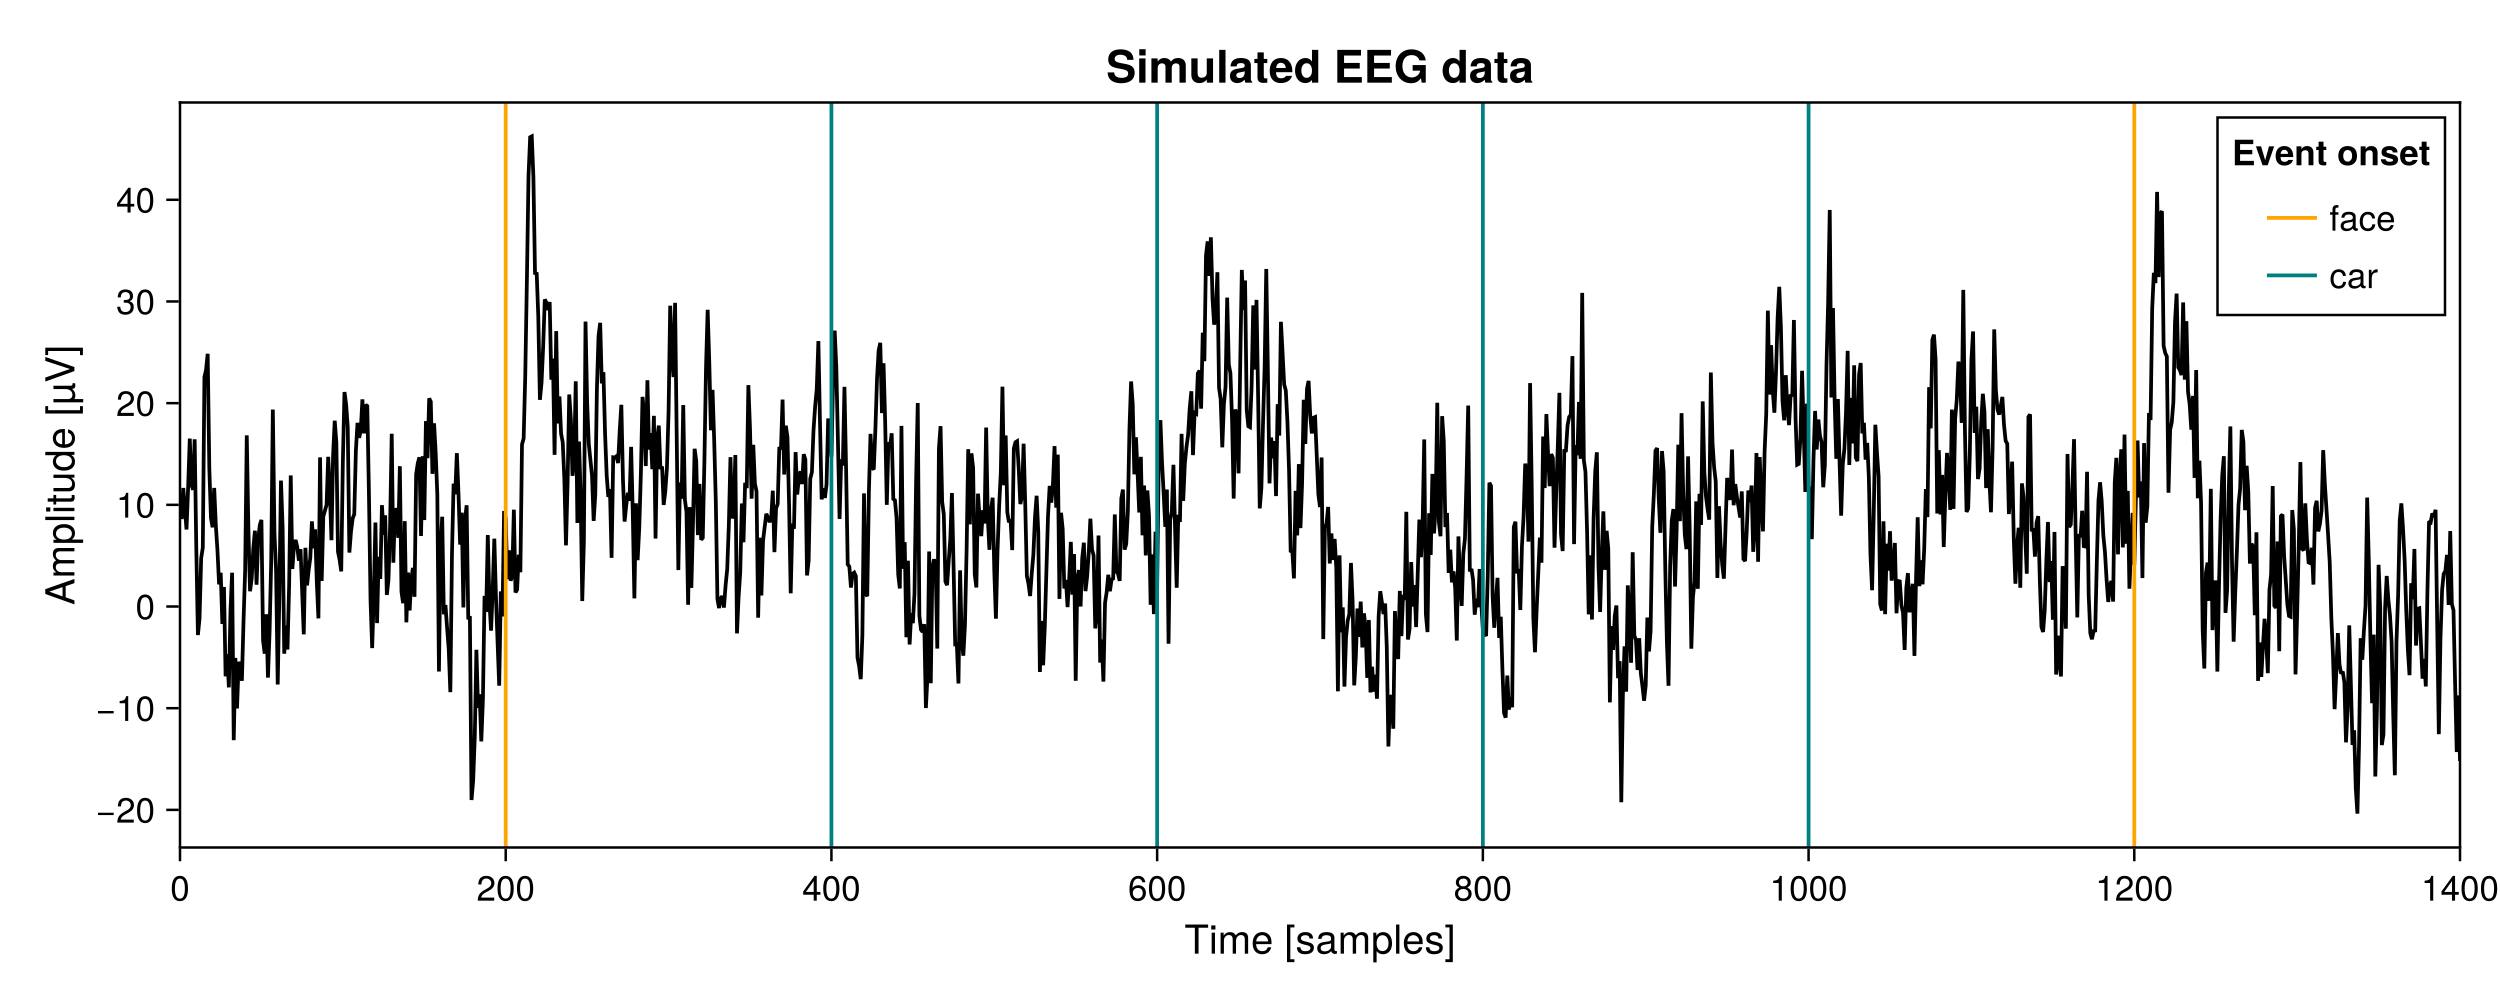 <?xml version="1.0" encoding="UTF-8"?>
<svg xmlns="http://www.w3.org/2000/svg" xmlns:xlink="http://www.w3.org/1999/xlink" width="1000pt" height="400pt" viewBox="0 0 1000 400" version="1.1">
<defs>
<g>
<symbol overflow="visible" id="glyph0-0-d650afee">
<path style="stroke:none;" d="M 0.312 -11.656 C 0.312 -11.656 0.312 0 0.312 0 C 0.312 0 7.516 0 7.516 0 C 7.516 0 7.516 -11.656 7.516 -11.656 C 7.516 -11.656 0.312 -11.656 0.312 -11.656 Z M 1.156 -0.828 C 1.156 -0.828 1.156 -10.828 1.156 -10.828 C 1.156 -10.828 6.688 -10.828 6.688 -10.828 C 6.688 -10.828 6.688 -0.828 6.688 -0.828 C 6.688 -0.828 1.156 -0.828 1.156 -0.828 Z M 1.156 -0.828 "/>
</symbol>
<symbol overflow="visible" id="glyph0-1-d650afee">
<path style="stroke:none;" d="M 9.484 -10.359 C 9.484 -10.359 5.656 -10.359 5.656 -10.359 C 5.656 -10.359 5.656 0 5.656 0 C 5.656 0 4.172 0 4.172 0 C 4.172 0 4.172 -10.359 4.172 -10.359 C 4.172 -10.359 0.344 -10.359 0.344 -10.359 C 0.344 -10.359 0.344 -11.656 0.344 -11.656 C 0.344 -11.656 9.484 -11.656 9.484 -11.656 C 9.484 -11.656 9.484 -10.359 9.484 -10.359 Z M 9.484 -10.359 "/>
</symbol>
<symbol overflow="visible" id="glyph0-2-d650afee">
<path style="stroke:none;" d="M 2.453 0 C 2.453 0 1.125 0 1.125 0 C 1.125 0 1.125 -8.391 1.125 -8.391 C 1.125 -8.391 2.453 -8.391 2.453 -8.391 C 2.453 -8.391 2.453 0 2.453 0 Z M 2.625 -9.641 C 2.625 -9.641 0.953 -9.641 0.953 -9.641 C 0.953 -9.641 0.953 -11.312 0.953 -11.312 C 0.953 -11.312 2.625 -11.312 2.625 -11.312 C 2.625 -11.312 2.625 -9.641 2.625 -9.641 Z M 2.625 -9.641 "/>
</symbol>
<symbol overflow="visible" id="glyph0-3-d650afee">
<path style="stroke:none;" d="M 12.156 0 C 12.156 0 10.828 0 10.828 0 C 10.828 0 10.828 -5.781 10.828 -5.781 C 10.828 -6.828 10.266 -7.453 9.297 -7.453 C 8.203 -7.453 7.312 -6.484 7.312 -5.266 C 7.312 -5.266 7.312 0 7.312 0 C 7.312 0 5.984 0 5.984 0 C 5.984 0 5.984 -5.781 5.984 -5.781 C 5.984 -6.844 5.422 -7.453 4.438 -7.453 C 3.344 -7.453 2.469 -6.484 2.469 -5.266 C 2.469 -5.266 2.469 0 2.469 0 C 2.469 0 1.141 0 1.141 0 C 1.141 0 1.141 -8.391 1.141 -8.391 C 1.141 -8.391 2.359 -8.391 2.359 -8.391 C 2.359 -8.391 2.359 -7.203 2.359 -7.203 C 3.078 -8.203 3.812 -8.625 4.922 -8.625 C 6.016 -8.625 6.688 -8.234 7.188 -7.344 C 7.969 -8.281 8.641 -8.625 9.766 -8.625 C 11.328 -8.625 12.156 -7.797 12.156 -6.281 C 12.156 -6.281 12.156 0 12.156 0 Z M 12.156 0 "/>
</symbol>
<symbol overflow="visible" id="glyph0-4-d650afee">
<path style="stroke:none;" d="M 8.562 -0.031 C 8.125 0.078 7.922 0.109 7.641 0.109 C 6.984 0.109 6.422 -0.359 6.266 -0.984 C 5.531 -0.203 4.5 0.234 3.422 0.234 C 1.734 0.234 0.672 -0.656 0.672 -2.172 C 0.672 -3.203 1.172 -3.953 2.141 -4.359 C 2.656 -4.562 2.938 -4.625 4.828 -4.859 C 5.891 -4.984 6.219 -5.234 6.219 -5.797 C 6.219 -5.797 6.219 -6.141 6.219 -6.141 C 6.219 -6.938 5.547 -7.391 4.359 -7.391 C 3.109 -7.391 2.5 -6.922 2.391 -5.906 C 2.391 -5.906 1.047 -5.906 1.047 -5.906 C 1.125 -7.844 2.375 -8.625 4.406 -8.625 C 6.469 -8.625 7.547 -7.828 7.547 -6.344 C 7.547 -6.344 7.547 -1.656 7.547 -1.656 C 7.547 -1.25 7.812 -1.016 8.266 -1.016 C 8.359 -1.016 8.422 -1.016 8.562 -1.047 C 8.562 -1.047 8.562 -0.031 8.562 -0.031 Z M 6.219 -2.891 C 6.219 -2.891 6.219 -4.141 6.219 -4.141 C 5.781 -3.938 5.484 -3.875 4.078 -3.688 C 2.656 -3.469 2.062 -3.094 2.062 -2.203 C 2.062 -1.297 2.672 -0.922 3.719 -0.922 C 5.016 -0.922 6.219 -1.703 6.219 -2.891 Z M 6.219 -2.891 "/>
</symbol>
<symbol overflow="visible" id="glyph1-0-d650afee">
<path style="stroke:none;" d="M 0.312 -11.656 C 0.312 -11.656 0.312 0 0.312 0 C 0.312 0 7.516 0 7.516 0 C 7.516 0 7.516 -11.656 7.516 -11.656 C 7.516 -11.656 0.312 -11.656 0.312 -11.656 Z M 1.156 -0.828 C 1.156 -0.828 1.156 -10.828 1.156 -10.828 C 1.156 -10.828 6.688 -10.828 6.688 -10.828 C 6.688 -10.828 6.688 -0.828 6.688 -0.828 C 6.688 -0.828 1.156 -0.828 1.156 -0.828 Z M 1.156 -0.828 "/>
</symbol>
<symbol overflow="visible" id="glyph1-1-d650afee">
<path style="stroke:none;" d="M 8.203 -3.812 C 8.203 -3.812 2.031 -3.812 2.031 -3.812 C 2.062 -1.891 3.109 -0.984 4.5 -0.984 C 5.562 -0.984 6.312 -1.438 6.688 -2.547 C 6.688 -2.547 8.031 -2.547 8.031 -2.547 C 7.703 -0.844 6.375 0.234 4.453 0.234 C 2.094 0.234 0.641 -1.391 0.641 -4.141 C 0.641 -6.891 2.141 -8.625 4.484 -8.625 C 6.047 -8.625 7.328 -7.797 7.875 -6.422 C 8.109 -5.797 8.203 -5.031 8.203 -3.812 Z M 6.781 -4.984 C 6.781 -6.297 5.781 -7.391 4.469 -7.391 C 3.125 -7.391 2.172 -6.391 2.062 -4.891 C 2.062 -4.891 6.766 -4.891 6.766 -4.891 C 6.781 -4.922 6.781 -4.984 6.781 -4.984 Z M 6.781 -4.984 "/>
</symbol>
<symbol overflow="visible" id="glyph2-0-d650afee">
<path style="stroke:none;" d="M 0.312 -11.656 C 0.312 -11.656 0.312 0 0.312 0 C 0.312 0 7.516 0 7.516 0 C 7.516 0 7.516 -11.656 7.516 -11.656 C 7.516 -11.656 0.312 -11.656 0.312 -11.656 Z M 1.156 -0.828 C 1.156 -0.828 1.156 -10.828 1.156 -10.828 C 1.156 -10.828 6.688 -10.828 6.688 -10.828 C 6.688 -10.828 6.688 -0.828 6.688 -0.828 C 6.688 -0.828 1.156 -0.828 1.156 -0.828 Z M 1.156 -0.828 "/>
</symbol>
<symbol overflow="visible" id="glyph2-1-d650afee">
<path style="stroke:none;" d=""/>
</symbol>
<symbol overflow="visible" id="glyph2-2-d650afee">
<path style="stroke:none;" d="M 4 3.391 C 4 3.391 1.031 3.391 1.031 3.391 C 1.031 3.391 1.031 -11.656 1.031 -11.656 C 1.031 -11.656 4 -11.656 4 -11.656 C 4 -11.656 4 -10.516 4 -10.516 C 4 -10.516 2.359 -10.516 2.359 -10.516 C 2.359 -10.516 2.359 2.234 2.359 2.234 C 2.359 2.234 4 2.234 4 2.234 C 4 2.234 4 3.391 4 3.391 Z M 4 3.391 "/>
</symbol>
<symbol overflow="visible" id="glyph2-3-d650afee">
<path style="stroke:none;" d="M 7.344 -2.359 C 7.344 -0.734 6 0.234 3.891 0.234 C 1.703 0.234 0.609 -0.625 0.547 -2.562 C 0.547 -2.562 1.953 -2.562 1.953 -2.562 C 2.125 -1.281 2.797 -0.984 4 -0.984 C 5.172 -0.984 5.953 -1.453 5.953 -2.234 C 5.953 -2.844 5.578 -3.125 4.656 -3.344 C 4.656 -3.344 3.406 -3.641 3.406 -3.641 C 1.422 -4.125 0.75 -4.75 0.75 -6.062 C 0.75 -7.609 2.016 -8.625 3.969 -8.625 C 5.906 -8.625 6.984 -7.703 7.016 -6.047 C 7.016 -6.047 5.594 -6.047 5.594 -6.047 C 5.562 -6.922 4.984 -7.391 3.922 -7.391 C 2.828 -7.391 2.141 -6.891 2.141 -6.125 C 2.141 -5.531 2.609 -5.188 3.703 -4.922 C 3.703 -4.922 4.969 -4.625 4.969 -4.625 C 6.641 -4.219 7.344 -3.594 7.344 -2.359 Z M 7.344 -2.359 "/>
</symbol>
<symbol overflow="visible" id="glyph2-4-d650afee">
<path style="stroke:none;" d="M 3.344 3.391 C 3.344 3.391 0.375 3.391 0.375 3.391 C 0.375 3.391 0.375 2.234 0.375 2.234 C 0.375 2.234 2.016 2.234 2.016 2.234 C 2.016 2.234 2.016 -10.516 2.016 -10.516 C 2.016 -10.516 0.375 -10.516 0.375 -10.516 C 0.375 -10.516 0.375 -11.656 0.375 -11.656 C 0.375 -11.656 3.344 -11.656 3.344 -11.656 C 3.344 -11.656 3.344 3.391 3.344 3.391 Z M 3.344 3.391 "/>
</symbol>
<symbol overflow="visible" id="glyph3-0-d650afee">
<path style="stroke:none;" d="M 0.312 -11.656 C 0.312 -11.656 0.312 0 0.312 0 C 0.312 0 7.516 0 7.516 0 C 7.516 0 7.516 -11.656 7.516 -11.656 C 7.516 -11.656 0.312 -11.656 0.312 -11.656 Z M 1.156 -0.828 C 1.156 -0.828 1.156 -10.828 1.156 -10.828 C 1.156 -10.828 6.688 -10.828 6.688 -10.828 C 6.688 -10.828 6.688 -0.828 6.688 -0.828 C 6.688 -0.828 1.156 -0.828 1.156 -0.828 Z M 1.156 -0.828 "/>
</symbol>
<symbol overflow="visible" id="glyph3-1-d650afee">
<path style="stroke:none;" d="M 8.375 -4.109 C 8.375 -1.438 6.938 0.234 4.781 0.234 C 3.703 0.234 2.906 -0.141 2.203 -1.016 C 2.203 -1.016 2.203 3.484 2.203 3.484 C 2.203 3.484 0.875 3.484 0.875 3.484 C 0.875 3.484 0.875 -8.391 0.875 -8.391 C 0.875 -8.391 2.094 -8.391 2.094 -8.391 C 2.094 -8.391 2.094 -7.125 2.094 -7.125 C 2.719 -8.109 3.625 -8.625 4.766 -8.625 C 6.984 -8.625 8.375 -6.922 8.375 -4.109 Z M 6.969 -4.141 C 6.969 -6.141 6.016 -7.375 4.547 -7.375 C 3.141 -7.375 2.203 -6.094 2.203 -4.125 C 2.203 -2.156 3.141 -1.016 4.547 -1.016 C 6 -1.016 6.969 -2.234 6.969 -4.141 Z M 6.969 -4.141 "/>
</symbol>
<symbol overflow="visible" id="glyph3-2-d650afee">
<path style="stroke:none;" d="M 2.422 0 C 2.422 0 1.094 0 1.094 0 C 1.094 0 1.094 -11.656 1.094 -11.656 C 1.094 -11.656 2.422 -11.656 2.422 -11.656 C 2.422 -11.656 2.422 0 2.422 0 Z M 2.422 0 "/>
</symbol>
<symbol overflow="visible" id="glyph3-3-d650afee">
<path style="stroke:none;" d="M 8.203 -3.812 C 8.203 -3.812 2.031 -3.812 2.031 -3.812 C 2.062 -1.891 3.109 -0.984 4.5 -0.984 C 5.562 -0.984 6.312 -1.438 6.688 -2.547 C 6.688 -2.547 8.031 -2.547 8.031 -2.547 C 7.703 -0.844 6.375 0.234 4.453 0.234 C 2.094 0.234 0.641 -1.391 0.641 -4.141 C 0.641 -6.891 2.141 -8.625 4.484 -8.625 C 6.047 -8.625 7.328 -7.797 7.875 -6.422 C 8.109 -5.797 8.203 -5.031 8.203 -3.812 Z M 6.781 -4.984 C 6.781 -6.297 5.781 -7.391 4.469 -7.391 C 3.125 -7.391 2.172 -6.391 2.062 -4.891 C 2.062 -4.891 6.766 -4.891 6.766 -4.891 C 6.781 -4.922 6.781 -4.984 6.781 -4.984 Z M 6.781 -4.984 "/>
</symbol>
<symbol overflow="visible" id="glyph3-4-d650afee">
<path style="stroke:none;" d="M 7.344 -2.359 C 7.344 -0.734 6 0.234 3.891 0.234 C 1.703 0.234 0.609 -0.625 0.547 -2.562 C 0.547 -2.562 1.953 -2.562 1.953 -2.562 C 2.125 -1.281 2.797 -0.984 4 -0.984 C 5.172 -0.984 5.953 -1.453 5.953 -2.234 C 5.953 -2.844 5.578 -3.125 4.656 -3.344 C 4.656 -3.344 3.406 -3.641 3.406 -3.641 C 1.422 -4.125 0.75 -4.75 0.75 -6.062 C 0.75 -7.609 2.016 -8.625 3.969 -8.625 C 5.906 -8.625 6.984 -7.703 7.016 -6.047 C 7.016 -6.047 5.594 -6.047 5.594 -6.047 C 5.562 -6.922 4.984 -7.391 3.922 -7.391 C 2.828 -7.391 2.141 -6.891 2.141 -6.125 C 2.141 -5.531 2.609 -5.188 3.703 -4.922 C 3.703 -4.922 4.969 -4.625 4.969 -4.625 C 6.641 -4.219 7.344 -3.594 7.344 -2.359 Z M 7.344 -2.359 "/>
</symbol>
<symbol overflow="visible" id="glyph4-0-d650afee">
<path style="stroke:none;" d="M 0.281 -10.203 C 0.281 -10.203 0.281 0 0.281 0 C 0.281 0 6.578 0 6.578 0 C 6.578 0 6.578 -10.203 6.578 -10.203 C 6.578 -10.203 0.281 -10.203 0.281 -10.203 Z M 1.016 -0.734 C 1.016 -0.734 1.016 -9.484 1.016 -9.484 C 1.016 -9.484 5.859 -9.484 5.859 -9.484 C 5.859 -9.484 5.859 -0.734 5.859 -0.734 C 5.859 -0.734 1.016 -0.734 1.016 -0.734 Z M 1.016 -0.734 "/>
</symbol>
<symbol overflow="visible" id="glyph4-1-d650afee">
<path style="stroke:none;" d="M 7.094 -4.781 C 7.094 -1.516 5.953 0.203 3.844 0.203 C 1.719 0.203 0.609 -1.516 0.609 -4.859 C 0.609 -8.188 1.703 -9.922 3.844 -9.922 C 6 -9.922 7.094 -8.219 7.094 -4.781 Z M 5.844 -4.891 C 5.844 -7.547 5.188 -8.828 3.844 -8.828 C 2.516 -8.828 1.859 -7.562 1.859 -4.844 C 1.859 -2.125 2.516 -0.812 3.828 -0.812 C 5.188 -0.812 5.844 -2.078 5.844 -4.891 Z M 5.844 -4.891 "/>
</symbol>
<symbol overflow="visible" id="glyph5-0-d650afee">
<path style="stroke:none;" d="M 0.281 -10.203 C 0.281 -10.203 0.281 0 0.281 0 C 0.281 0 6.578 0 6.578 0 C 6.578 0 6.578 -10.203 6.578 -10.203 C 6.578 -10.203 0.281 -10.203 0.281 -10.203 Z M 1.016 -0.734 C 1.016 -0.734 1.016 -9.484 1.016 -9.484 C 1.016 -9.484 5.859 -9.484 5.859 -9.484 C 5.859 -9.484 5.859 -0.734 5.859 -0.734 C 5.859 -0.734 1.016 -0.734 1.016 -0.734 Z M 1.016 -0.734 "/>
</symbol>
<symbol overflow="visible" id="glyph5-1-d650afee">
<path style="stroke:none;" d="M 7.156 -7.016 C 7.156 -5.797 6.438 -4.766 5.047 -4.016 C 5.047 -4.016 3.656 -3.266 3.656 -3.266 C 2.438 -2.547 1.984 -2.031 1.859 -1.219 C 1.859 -1.219 7.078 -1.219 7.078 -1.219 C 7.078 -1.219 7.078 0 7.078 0 C 7.078 0 0.469 0 0.469 0 C 0.594 -2.188 1.188 -3.125 3.266 -4.297 C 3.266 -4.297 4.547 -5.031 4.547 -5.031 C 5.438 -5.531 5.891 -6.203 5.891 -6.984 C 5.891 -8.047 5.047 -8.844 3.938 -8.844 C 2.719 -8.844 2.031 -8.141 1.938 -6.484 C 1.938 -6.484 0.703 -6.484 0.703 -6.484 C 0.766 -8.891 1.953 -9.922 3.969 -9.922 C 5.859 -9.922 7.156 -8.688 7.156 -7.016 Z M 7.156 -7.016 "/>
</symbol>
<symbol overflow="visible" id="glyph5-2-d650afee">
<path style="stroke:none;" d="M 7.094 -4.781 C 7.094 -1.516 5.953 0.203 3.844 0.203 C 1.719 0.203 0.609 -1.516 0.609 -4.859 C 0.609 -8.188 1.703 -9.922 3.844 -9.922 C 6 -9.922 7.094 -8.219 7.094 -4.781 Z M 5.844 -4.891 C 5.844 -7.547 5.188 -8.828 3.844 -8.828 C 2.516 -8.828 1.859 -7.562 1.859 -4.844 C 1.859 -2.125 2.516 -0.812 3.828 -0.812 C 5.188 -0.812 5.844 -2.078 5.844 -4.891 Z M 5.844 -4.891 "/>
</symbol>
<symbol overflow="visible" id="glyph5-3-d650afee">
<path style="stroke:none;" d="M 7.281 -2.375 C 7.281 -2.375 5.812 -2.375 5.812 -2.375 C 5.812 -2.375 5.812 0 5.812 0 C 5.812 0 4.578 0 4.578 0 C 4.578 0 4.578 -2.375 4.578 -2.375 C 4.578 -2.375 0.391 -2.375 0.391 -2.375 C 0.391 -2.375 0.391 -3.688 0.391 -3.688 C 0.391 -3.688 4.906 -9.922 4.906 -9.922 C 4.906 -9.922 5.812 -9.922 5.812 -9.922 C 5.812 -9.922 5.812 -3.484 5.812 -3.484 C 5.812 -3.484 7.281 -3.484 7.281 -3.484 C 7.281 -3.484 7.281 -2.375 7.281 -2.375 Z M 4.578 -3.484 C 4.578 -3.484 4.578 -7.828 4.578 -7.828 C 4.578 -7.828 1.469 -3.484 1.469 -3.484 C 1.469 -3.484 4.578 -3.484 4.578 -3.484 Z M 4.578 -3.484 "/>
</symbol>
<symbol overflow="visible" id="glyph5-4-d650afee">
<path style="stroke:none;" d="M 7.188 -3.078 C 7.188 -1.141 5.828 0.203 3.938 0.203 C 1.672 0.203 0.609 -1.422 0.609 -4.516 C 0.609 -7.984 1.844 -9.922 4.156 -9.922 C 5.672 -9.922 6.734 -8.953 6.969 -7.344 C 6.969 -7.344 5.734 -7.344 5.734 -7.344 C 5.547 -8.281 4.938 -8.828 4.078 -8.828 C 2.656 -8.828 1.875 -7.484 1.859 -5.062 C 2.391 -5.797 3.156 -6.172 4.141 -6.172 C 5.922 -6.172 7.188 -4.922 7.188 -3.078 Z M 5.922 -2.984 C 5.922 -4.312 5.188 -5.078 3.984 -5.078 C 2.766 -5.078 1.938 -4.281 1.938 -3.047 C 1.938 -1.781 2.797 -0.875 3.953 -0.875 C 5.078 -0.875 5.922 -1.734 5.922 -2.984 Z M 5.922 -2.984 "/>
</symbol>
<symbol overflow="visible" id="glyph5-5-d650afee">
<path style="stroke:none;" d="M 7.188 -2.797 C 7.188 -1 5.812 0.203 3.844 0.203 C 1.891 0.203 0.516 -1 0.516 -2.812 C 0.516 -3.906 1.078 -4.672 2.219 -5.219 C 1.203 -5.859 0.875 -6.359 0.875 -7.281 C 0.875 -8.828 2.094 -9.922 3.844 -9.922 C 5.609 -9.922 6.828 -8.828 6.828 -7.281 C 6.828 -6.344 6.5 -5.844 5.469 -5.219 C 6.625 -4.672 7.188 -3.906 7.188 -2.797 Z M 5.578 -7.25 C 5.578 -8.219 4.906 -8.828 3.844 -8.828 C 2.812 -8.828 2.125 -8.219 2.125 -7.266 C 2.125 -6.328 2.812 -5.719 3.844 -5.719 C 4.891 -5.719 5.578 -6.328 5.578 -7.25 Z M 5.922 -2.781 C 5.922 -3.953 5.078 -4.672 3.844 -4.672 C 2.625 -4.672 1.781 -3.953 1.781 -2.781 C 1.781 -1.625 2.625 -0.875 3.828 -0.875 C 5.078 -0.875 5.922 -1.609 5.922 -2.781 Z M 5.922 -2.781 "/>
</symbol>
<symbol overflow="visible" id="glyph5-6-d650afee">
<path style="stroke:none;" d="M 4.859 0 C 4.859 0 3.625 0 3.625 0 C 3.625 0 3.625 -7.062 3.625 -7.062 C 3.625 -7.062 1.422 -7.062 1.422 -7.062 C 1.422 -7.062 1.422 -7.953 1.422 -7.953 C 3.328 -8.188 3.609 -8.406 4.047 -9.922 C 4.047 -9.922 4.859 -9.922 4.859 -9.922 C 4.859 -9.922 4.859 0 4.859 0 Z M 4.859 0 "/>
</symbol>
<symbol overflow="visible" id="glyph5-7-d650afee">
<path style="stroke:none;" d="M 7.219 -3.031 C 7.219 -3.031 0.953 -3.031 0.953 -3.031 C 0.953 -3.031 0.953 -3.969 0.953 -3.969 C 0.953 -3.969 7.219 -3.969 7.219 -3.969 C 7.219 -3.969 7.219 -3.031 7.219 -3.031 Z M 7.219 -3.031 "/>
</symbol>
<symbol overflow="visible" id="glyph6-0-d650afee">
<path style="stroke:none;" d="M 0.281 -10.203 C 0.281 -10.203 0.281 0 0.281 0 C 0.281 0 6.578 0 6.578 0 C 6.578 0 6.578 -10.203 6.578 -10.203 C 6.578 -10.203 0.281 -10.203 0.281 -10.203 Z M 1.016 -0.734 C 1.016 -0.734 1.016 -9.484 1.016 -9.484 C 1.016 -9.484 5.859 -9.484 5.859 -9.484 C 5.859 -9.484 5.859 -0.734 5.859 -0.734 C 5.859 -0.734 1.016 -0.734 1.016 -0.734 Z M 1.016 -0.734 "/>
</symbol>
<symbol overflow="visible" id="glyph6-1-d650afee">
<path style="stroke:none;" d="M 7.094 -4.781 C 7.094 -1.516 5.953 0.203 3.844 0.203 C 1.719 0.203 0.609 -1.516 0.609 -4.859 C 0.609 -8.188 1.703 -9.922 3.844 -9.922 C 6 -9.922 7.094 -8.219 7.094 -4.781 Z M 5.844 -4.891 C 5.844 -7.547 5.188 -8.828 3.844 -8.828 C 2.516 -8.828 1.859 -7.562 1.859 -4.844 C 1.859 -2.125 2.516 -0.812 3.828 -0.812 C 5.188 -0.812 5.844 -2.078 5.844 -4.891 Z M 5.844 -4.891 "/>
</symbol>
<symbol overflow="visible" id="glyph7-0-d650afee">
<path style="stroke:none;" d="M 0.281 -10.203 C 0.281 -10.203 0.281 0 0.281 0 C 0.281 0 6.578 0 6.578 0 C 6.578 0 6.578 -10.203 6.578 -10.203 C 6.578 -10.203 0.281 -10.203 0.281 -10.203 Z M 1.016 -0.734 C 1.016 -0.734 1.016 -9.484 1.016 -9.484 C 1.016 -9.484 5.859 -9.484 5.859 -9.484 C 5.859 -9.484 5.859 -0.734 5.859 -0.734 C 5.859 -0.734 1.016 -0.734 1.016 -0.734 Z M 1.016 -0.734 "/>
</symbol>
<symbol overflow="visible" id="glyph7-1-d650afee">
<path style="stroke:none;" d="M 7.094 -4.781 C 7.094 -1.516 5.953 0.203 3.844 0.203 C 1.719 0.203 0.609 -1.516 0.609 -4.859 C 0.609 -8.188 1.703 -9.922 3.844 -9.922 C 6 -9.922 7.094 -8.219 7.094 -4.781 Z M 5.844 -4.891 C 5.844 -7.547 5.188 -8.828 3.844 -8.828 C 2.516 -8.828 1.859 -7.562 1.859 -4.844 C 1.859 -2.125 2.516 -0.812 3.828 -0.812 C 5.188 -0.812 5.844 -2.078 5.844 -4.891 Z M 5.844 -4.891 "/>
</symbol>
<symbol overflow="visible" id="glyph8-0-d650afee">
<path style="stroke:none;" d="M -11.656 -0.312 C -11.656 -0.312 0 -0.312 0 -0.312 C 0 -0.312 0 -7.516 0 -7.516 C 0 -7.516 -11.656 -7.516 -11.656 -7.516 C -11.656 -7.516 -11.656 -0.312 -11.656 -0.312 Z M -0.828 -1.156 C -0.828 -1.156 -10.828 -1.156 -10.828 -1.156 C -10.828 -1.156 -10.828 -6.688 -10.828 -6.688 C -10.828 -6.688 -0.828 -6.688 -0.828 -6.688 C -0.828 -6.688 -0.828 -1.156 -0.828 -1.156 Z M -0.828 -1.156 "/>
</symbol>
<symbol overflow="visible" id="glyph8-1-d650afee">
<path style="stroke:none;" d="M 0 -10.453 C 0 -10.453 0 -8.781 0 -8.781 C 0 -8.781 -3.5 -7.578 -3.5 -7.578 C -3.5 -7.578 -3.5 -3.094 -3.5 -3.094 C -3.5 -3.094 0 -1.859 0 -1.859 C 0 -1.859 0 -0.266 0 -0.266 C 0 -0.266 -11.656 -4.438 -11.656 -4.438 C -11.656 -4.438 -11.656 -6.359 -11.656 -6.359 C -11.656 -6.359 0 -10.453 0 -10.453 Z M -4.75 -7.172 C -4.75 -7.172 -10.062 -5.375 -10.062 -5.375 C -10.062 -5.375 -4.75 -3.453 -4.75 -3.453 C -4.75 -3.453 -4.75 -7.172 -4.75 -7.172 Z M -4.75 -7.172 "/>
</symbol>
<symbol overflow="visible" id="glyph8-2-d650afee">
<path style="stroke:none;" d="M 0 -12.156 C 0 -12.156 0 -10.828 0 -10.828 C 0 -10.828 -5.781 -10.828 -5.781 -10.828 C -6.828 -10.828 -7.453 -10.266 -7.453 -9.297 C -7.453 -8.203 -6.484 -7.312 -5.266 -7.312 C -5.266 -7.312 0 -7.312 0 -7.312 C 0 -7.312 0 -5.984 0 -5.984 C 0 -5.984 -5.781 -5.984 -5.781 -5.984 C -6.844 -5.984 -7.453 -5.422 -7.453 -4.438 C -7.453 -3.344 -6.484 -2.469 -5.266 -2.469 C -5.266 -2.469 0 -2.469 0 -2.469 C 0 -2.469 0 -1.141 0 -1.141 C 0 -1.141 -8.391 -1.141 -8.391 -1.141 C -8.391 -1.141 -8.391 -2.359 -8.391 -2.359 C -8.391 -2.359 -7.203 -2.359 -7.203 -2.359 C -8.203 -3.078 -8.625 -3.812 -8.625 -4.922 C -8.625 -6.016 -8.234 -6.688 -7.344 -7.188 C -8.281 -7.969 -8.625 -8.641 -8.625 -9.766 C -8.625 -11.328 -7.797 -12.156 -6.281 -12.156 C -6.281 -12.156 0 -12.156 0 -12.156 Z M 0 -12.156 "/>
</symbol>
<symbol overflow="visible" id="glyph8-3-d650afee">
<path style="stroke:none;" d="M 0 -4.062 C 0.078 -3.609 0.109 -3.297 0.109 -2.969 C 0.109 -1.938 -0.375 -1.359 -1.219 -1.359 C -1.219 -1.359 -7.297 -1.359 -7.297 -1.359 C -7.297 -1.359 -7.297 -0.219 -7.297 -0.219 C -7.297 -0.219 -8.391 -0.219 -8.391 -0.219 C -8.391 -0.219 -8.391 -1.359 -8.391 -1.359 C -8.391 -1.359 -10.688 -1.359 -10.688 -1.359 C -10.688 -1.359 -10.688 -2.688 -10.688 -2.688 C -10.688 -2.688 -8.391 -2.688 -8.391 -2.688 C -8.391 -2.688 -8.391 -4.062 -8.391 -4.062 C -8.391 -4.062 -7.297 -4.062 -7.297 -4.062 C -7.297 -4.062 -7.297 -2.688 -7.297 -2.688 C -7.297 -2.688 -1.812 -2.688 -1.812 -2.688 C -1.219 -2.688 -1.062 -2.844 -1.062 -3.422 C -1.062 -3.688 -1.078 -3.891 -1.125 -4.062 C -1.125 -4.062 0 -4.062 0 -4.062 Z M 0 -4.062 "/>
</symbol>
<symbol overflow="visible" id="glyph8-4-d650afee">
<path style="stroke:none;" d="M -3.812 -8.203 C -3.812 -8.203 -3.812 -2.031 -3.812 -2.031 C -1.891 -2.062 -0.984 -3.109 -0.984 -4.5 C -0.984 -5.562 -1.438 -6.312 -2.547 -6.688 C -2.547 -6.688 -2.547 -8.031 -2.547 -8.031 C -0.844 -7.703 0.234 -6.375 0.234 -4.453 C 0.234 -2.094 -1.391 -0.641 -4.141 -0.641 C -6.891 -0.641 -8.625 -2.141 -8.625 -4.484 C -8.625 -6.047 -7.797 -7.328 -6.422 -7.875 C -5.797 -8.109 -5.031 -8.203 -3.812 -8.203 Z M -4.984 -6.781 C -6.297 -6.781 -7.391 -5.781 -7.391 -4.469 C -7.391 -3.125 -6.391 -2.172 -4.891 -2.062 C -4.891 -2.062 -4.891 -6.766 -4.891 -6.766 C -4.922 -6.781 -4.984 -6.781 -4.984 -6.781 Z M -4.984 -6.781 "/>
</symbol>
<symbol overflow="visible" id="glyph8-5-d650afee">
<path style="stroke:none;" d=""/>
</symbol>
<symbol overflow="visible" id="glyph8-6-d650afee">
<path style="stroke:none;" d="M 0.219 -8.703 C 0.344 -8.281 0.375 -8.078 0.375 -7.797 C 0.375 -6.875 -0.047 -6.453 -0.953 -6.422 C -0.078 -5.797 0.375 -4.891 0.375 -3.812 C 0.375 -3.234 0.234 -2.766 -0.047 -2.375 C -0.047 -2.375 3.516 -2.375 3.516 -2.375 C 3.516 -2.375 3.516 -1.047 3.516 -1.047 C 3.516 -1.047 -8.391 -1.047 -8.391 -1.047 C -8.391 -1.047 -8.391 -2.375 -8.391 -2.375 C -8.391 -2.375 -2.453 -2.375 -2.453 -2.375 C -1.438 -2.375 -0.797 -3.047 -0.797 -4.078 C -0.797 -5.469 -1.922 -6.375 -3.625 -6.375 C -3.625 -6.375 -8.391 -6.375 -8.391 -6.375 C -8.391 -6.375 -8.391 -7.703 -8.391 -7.703 C -8.391 -7.703 -1.406 -7.703 -1.406 -7.703 C -0.969 -7.703 -0.75 -7.953 -0.75 -8.422 C -0.75 -8.484 -0.75 -8.547 -0.781 -8.703 C -0.781 -8.703 0.219 -8.703 0.219 -8.703 Z M 0.219 -8.703 "/>
</symbol>
<symbol overflow="visible" id="glyph9-0-d650afee">
<path style="stroke:none;" d="M -11.656 -0.312 C -11.656 -0.312 0 -0.312 0 -0.312 C 0 -0.312 0 -7.516 0 -7.516 C 0 -7.516 -11.656 -7.516 -11.656 -7.516 C -11.656 -7.516 -11.656 -0.312 -11.656 -0.312 Z M -0.828 -1.156 C -0.828 -1.156 -10.828 -1.156 -10.828 -1.156 C -10.828 -1.156 -10.828 -6.688 -10.828 -6.688 C -10.828 -6.688 -0.828 -6.688 -0.828 -6.688 C -0.828 -6.688 -0.828 -1.156 -0.828 -1.156 Z M -0.828 -1.156 "/>
</symbol>
<symbol overflow="visible" id="glyph9-1-d650afee">
<path style="stroke:none;" d="M -4.109 -8.375 C -1.438 -8.375 0.234 -6.938 0.234 -4.781 C 0.234 -3.703 -0.141 -2.906 -1.016 -2.203 C -1.016 -2.203 3.484 -2.203 3.484 -2.203 C 3.484 -2.203 3.484 -0.875 3.484 -0.875 C 3.484 -0.875 -8.391 -0.875 -8.391 -0.875 C -8.391 -0.875 -8.391 -2.094 -8.391 -2.094 C -8.391 -2.094 -7.125 -2.094 -7.125 -2.094 C -8.109 -2.719 -8.625 -3.625 -8.625 -4.766 C -8.625 -6.984 -6.922 -8.375 -4.109 -8.375 Z M -4.141 -6.969 C -6.141 -6.969 -7.375 -6.016 -7.375 -4.547 C -7.375 -3.141 -6.094 -2.203 -4.125 -2.203 C -2.156 -2.203 -1.016 -3.141 -1.016 -4.547 C -1.016 -6 -2.234 -6.969 -4.141 -6.969 Z M -4.141 -6.969 "/>
</symbol>
<symbol overflow="visible" id="glyph9-2-d650afee">
<path style="stroke:none;" d="M 0 -2.422 C 0 -2.422 0 -1.094 0 -1.094 C 0 -1.094 -11.656 -1.094 -11.656 -1.094 C -11.656 -1.094 -11.656 -2.422 -11.656 -2.422 C -11.656 -2.422 0 -2.422 0 -2.422 Z M 0 -2.422 "/>
</symbol>
<symbol overflow="visible" id="glyph9-3-d650afee">
<path style="stroke:none;" d="M 3.391 -4 C 3.391 -4 3.391 -1.031 3.391 -1.031 C 3.391 -1.031 -11.656 -1.031 -11.656 -1.031 C -11.656 -1.031 -11.656 -4 -11.656 -4 C -11.656 -4 -10.516 -4 -10.516 -4 C -10.516 -4 -10.516 -2.359 -10.516 -2.359 C -10.516 -2.359 2.234 -2.359 2.234 -2.359 C 2.234 -2.359 2.234 -4 2.234 -4 C 2.234 -4 3.391 -4 3.391 -4 Z M 3.391 -4 "/>
</symbol>
<symbol overflow="visible" id="glyph10-0-d650afee">
<path style="stroke:none;" d="M -11.656 -0.312 C -11.656 -0.312 0 -0.312 0 -0.312 C 0 -0.312 0 -7.516 0 -7.516 C 0 -7.516 -11.656 -7.516 -11.656 -7.516 C -11.656 -7.516 -11.656 -0.312 -11.656 -0.312 Z M -0.828 -1.156 C -0.828 -1.156 -10.828 -1.156 -10.828 -1.156 C -10.828 -1.156 -10.828 -6.688 -10.828 -6.688 C -10.828 -6.688 -0.828 -6.688 -0.828 -6.688 C -0.828 -6.688 -0.828 -1.156 -0.828 -1.156 Z M -0.828 -1.156 "/>
</symbol>
<symbol overflow="visible" id="glyph10-1-d650afee">
<path style="stroke:none;" d="M 0 -2.453 C 0 -2.453 0 -1.125 0 -1.125 C 0 -1.125 -8.391 -1.125 -8.391 -1.125 C -8.391 -1.125 -8.391 -2.453 -8.391 -2.453 C -8.391 -2.453 0 -2.453 0 -2.453 Z M -9.641 -2.625 C -9.641 -2.625 -9.641 -0.953 -9.641 -0.953 C -9.641 -0.953 -11.312 -0.953 -11.312 -0.953 C -11.312 -0.953 -11.312 -2.625 -11.312 -2.625 C -11.312 -2.625 -9.641 -2.625 -9.641 -2.625 Z M -9.641 -2.625 "/>
</symbol>
<symbol overflow="visible" id="glyph10-2-d650afee">
<path style="stroke:none;" d="M 0 -7.719 C 0 -7.719 0 -6.516 0 -6.516 C 0 -6.516 -1.297 -6.516 -1.297 -6.516 C -0.188 -5.734 0.234 -4.938 0.234 -3.719 C 0.234 -2.078 -0.656 -1.047 -2.047 -1.047 C -2.047 -1.047 -8.391 -1.047 -8.391 -1.047 C -8.391 -1.047 -8.391 -2.375 -8.391 -2.375 C -8.391 -2.375 -2.578 -2.375 -2.578 -2.375 C -1.562 -2.375 -0.922 -3.047 -0.922 -4.094 C -0.922 -5.484 -2.047 -6.391 -3.766 -6.391 C -3.766 -6.391 -8.391 -6.391 -8.391 -6.391 C -8.391 -6.391 -8.391 -7.719 -8.391 -7.719 C -8.391 -7.719 0 -7.719 0 -7.719 Z M 0 -7.719 "/>
</symbol>
<symbol overflow="visible" id="glyph10-3-d650afee">
<path style="stroke:none;" d="M 0 -7.922 C 0 -7.922 0 -6.734 0 -6.734 C 0 -6.734 -1.234 -6.734 -1.234 -6.734 C -0.188 -6.016 0.234 -5.219 0.234 -4.062 C 0.234 -1.812 -1.438 -0.422 -4.266 -0.422 C -6.938 -0.422 -8.625 -1.844 -8.625 -4.016 C -8.625 -5.141 -8.172 -6.031 -7.328 -6.594 C -7.328 -6.594 -11.656 -6.594 -11.656 -6.594 C -11.656 -6.594 -11.656 -7.922 -11.656 -7.922 C -11.656 -7.922 0 -7.922 0 -7.922 Z M -4.156 -6.594 C -6.094 -6.594 -7.375 -5.688 -7.375 -4.234 C -7.375 -2.781 -6.141 -1.812 -4.188 -1.812 C -2.234 -1.812 -1.016 -2.781 -1.016 -4.25 C -1.016 -5.656 -2.219 -6.594 -4.156 -6.594 Z M -4.156 -6.594 "/>
</symbol>
<symbol overflow="visible" id="glyph10-4-d650afee">
<path style="stroke:none;" d="M -11.656 -10.312 C -11.656 -10.312 0 -6.266 0 -6.266 C 0 -6.266 0 -4.672 0 -4.672 C 0 -4.672 -11.656 -0.484 -11.656 -0.484 C -11.656 -0.484 -11.656 -2.078 -11.656 -2.078 C -11.656 -2.078 -1.797 -5.5 -1.797 -5.5 C -1.797 -5.5 -11.656 -8.734 -11.656 -8.734 C -11.656 -8.734 -11.656 -10.312 -11.656 -10.312 Z M -11.656 -10.312 "/>
</symbol>
<symbol overflow="visible" id="glyph11-0-d650afee">
<path style="stroke:none;" d="M -11.656 -0.312 C -11.656 -0.312 0 -0.312 0 -0.312 C 0 -0.312 0 -7.516 0 -7.516 C 0 -7.516 -11.656 -7.516 -11.656 -7.516 C -11.656 -7.516 -11.656 -0.312 -11.656 -0.312 Z M -0.828 -1.156 C -0.828 -1.156 -10.828 -1.156 -10.828 -1.156 C -10.828 -1.156 -10.828 -6.688 -10.828 -6.688 C -10.828 -6.688 -0.828 -6.688 -0.828 -6.688 C -0.828 -6.688 -0.828 -1.156 -0.828 -1.156 Z M -0.828 -1.156 "/>
</symbol>
<symbol overflow="visible" id="glyph11-1-d650afee">
<path style="stroke:none;" d="M 3.391 -3.344 C 3.391 -3.344 3.391 -0.375 3.391 -0.375 C 3.391 -0.375 2.234 -0.375 2.234 -0.375 C 2.234 -0.375 2.234 -2.016 2.234 -2.016 C 2.234 -2.016 -10.516 -2.016 -10.516 -2.016 C -10.516 -2.016 -10.516 -0.375 -10.516 -0.375 C -10.516 -0.375 -11.656 -0.375 -11.656 -0.375 C -11.656 -0.375 -11.656 -3.344 -11.656 -3.344 C -11.656 -3.344 3.391 -3.344 3.391 -3.344 Z M 3.391 -3.344 "/>
</symbol>
<symbol overflow="visible" id="glyph12-0-d650afee">
<path style="stroke:none;" d="M 0.281 -10.203 C 0.281 -10.203 0.281 0 0.281 0 C 0.281 0 6.578 0 6.578 0 C 6.578 0 6.578 -10.203 6.578 -10.203 C 6.578 -10.203 0.281 -10.203 0.281 -10.203 Z M 1.016 -0.734 C 1.016 -0.734 1.016 -9.484 1.016 -9.484 C 1.016 -9.484 5.859 -9.484 5.859 -9.484 C 5.859 -9.484 5.859 -0.734 5.859 -0.734 C 5.859 -0.734 1.016 -0.734 1.016 -0.734 Z M 1.016 -0.734 "/>
</symbol>
<symbol overflow="visible" id="glyph12-1-d650afee">
<path style="stroke:none;" d="M 7.219 -3.031 C 7.219 -3.031 0.953 -3.031 0.953 -3.031 C 0.953 -3.031 0.953 -3.969 0.953 -3.969 C 0.953 -3.969 7.219 -3.969 7.219 -3.969 C 7.219 -3.969 7.219 -3.031 7.219 -3.031 Z M 7.219 -3.031 "/>
</symbol>
<symbol overflow="visible" id="glyph12-2-d650afee">
<path style="stroke:none;" d="M 7.094 -4.781 C 7.094 -1.516 5.953 0.203 3.844 0.203 C 1.719 0.203 0.609 -1.516 0.609 -4.859 C 0.609 -8.188 1.703 -9.922 3.844 -9.922 C 6 -9.922 7.094 -8.219 7.094 -4.781 Z M 5.844 -4.891 C 5.844 -7.547 5.188 -8.828 3.844 -8.828 C 2.516 -8.828 1.859 -7.562 1.859 -4.844 C 1.859 -2.125 2.516 -0.812 3.828 -0.812 C 5.188 -0.812 5.844 -2.078 5.844 -4.891 Z M 5.844 -4.891 "/>
</symbol>
<symbol overflow="visible" id="glyph13-0-d650afee">
<path style="stroke:none;" d="M 0.281 -10.203 C 0.281 -10.203 0.281 0 0.281 0 C 0.281 0 6.578 0 6.578 0 C 6.578 0 6.578 -10.203 6.578 -10.203 C 6.578 -10.203 0.281 -10.203 0.281 -10.203 Z M 1.016 -0.734 C 1.016 -0.734 1.016 -9.484 1.016 -9.484 C 1.016 -9.484 5.859 -9.484 5.859 -9.484 C 5.859 -9.484 5.859 -0.734 5.859 -0.734 C 5.859 -0.734 1.016 -0.734 1.016 -0.734 Z M 1.016 -0.734 "/>
</symbol>
<symbol overflow="visible" id="glyph13-1-d650afee">
<path style="stroke:none;" d="M 7.156 -7.016 C 7.156 -5.797 6.438 -4.766 5.047 -4.016 C 5.047 -4.016 3.656 -3.266 3.656 -3.266 C 2.438 -2.547 1.984 -2.031 1.859 -1.219 C 1.859 -1.219 7.078 -1.219 7.078 -1.219 C 7.078 -1.219 7.078 0 7.078 0 C 7.078 0 0.469 0 0.469 0 C 0.594 -2.188 1.188 -3.125 3.266 -4.297 C 3.266 -4.297 4.547 -5.031 4.547 -5.031 C 5.438 -5.531 5.891 -6.203 5.891 -6.984 C 5.891 -8.047 5.047 -8.844 3.938 -8.844 C 2.719 -8.844 2.031 -8.141 1.938 -6.484 C 1.938 -6.484 0.703 -6.484 0.703 -6.484 C 0.766 -8.891 1.953 -9.922 3.969 -9.922 C 5.859 -9.922 7.156 -8.688 7.156 -7.016 Z M 7.156 -7.016 "/>
</symbol>
<symbol overflow="visible" id="glyph14-0-d650afee">
<path style="stroke:none;" d="M 0.281 -10.203 C 0.281 -10.203 0.281 0 0.281 0 C 0.281 0 6.578 0 6.578 0 C 6.578 0 6.578 -10.203 6.578 -10.203 C 6.578 -10.203 0.281 -10.203 0.281 -10.203 Z M 1.016 -0.734 C 1.016 -0.734 1.016 -9.484 1.016 -9.484 C 1.016 -9.484 5.859 -9.484 5.859 -9.484 C 5.859 -9.484 5.859 -0.734 5.859 -0.734 C 5.859 -0.734 1.016 -0.734 1.016 -0.734 Z M 1.016 -0.734 "/>
</symbol>
<symbol overflow="visible" id="glyph14-1-d650afee">
<path style="stroke:none;" d="M 4.859 0 C 4.859 0 3.625 0 3.625 0 C 3.625 0 3.625 -7.062 3.625 -7.062 C 3.625 -7.062 1.422 -7.062 1.422 -7.062 C 1.422 -7.062 1.422 -7.953 1.422 -7.953 C 3.328 -8.188 3.609 -8.406 4.047 -9.922 C 4.047 -9.922 4.859 -9.922 4.859 -9.922 C 4.859 -9.922 4.859 0 4.859 0 Z M 4.859 0 "/>
</symbol>
<symbol overflow="visible" id="glyph15-0-d650afee">
<path style="stroke:none;" d="M 0.281 -10.203 C 0.281 -10.203 0.281 0 0.281 0 C 0.281 0 6.578 0 6.578 0 C 6.578 0 6.578 -10.203 6.578 -10.203 C 6.578 -10.203 0.281 -10.203 0.281 -10.203 Z M 1.016 -0.734 C 1.016 -0.734 1.016 -9.484 1.016 -9.484 C 1.016 -9.484 5.859 -9.484 5.859 -9.484 C 5.859 -9.484 5.859 -0.734 5.859 -0.734 C 5.859 -0.734 1.016 -0.734 1.016 -0.734 Z M 1.016 -0.734 "/>
</symbol>
<symbol overflow="visible" id="glyph15-1-d650afee">
<path style="stroke:none;" d="M 7.094 -4.781 C 7.094 -1.516 5.953 0.203 3.844 0.203 C 1.719 0.203 0.609 -1.516 0.609 -4.859 C 0.609 -8.188 1.703 -9.922 3.844 -9.922 C 6 -9.922 7.094 -8.219 7.094 -4.781 Z M 5.844 -4.891 C 5.844 -7.547 5.188 -8.828 3.844 -8.828 C 2.516 -8.828 1.859 -7.562 1.859 -4.844 C 1.859 -2.125 2.516 -0.812 3.828 -0.812 C 5.188 -0.812 5.844 -2.078 5.844 -4.891 Z M 5.844 -4.891 "/>
</symbol>
<symbol overflow="visible" id="glyph15-2-d650afee">
<path style="stroke:none;" d="M 6.672 -2.516 C 6.531 -0.844 5.438 0.203 3.688 0.203 C 1.688 0.203 0.438 -1.234 0.438 -3.594 C 0.438 -6.031 1.719 -7.547 3.703 -7.547 C 5.328 -7.547 6.453 -6.656 6.594 -4.875 C 6.594 -4.875 5.422 -4.875 5.422 -4.875 C 5.281 -5.891 4.656 -6.469 3.688 -6.469 C 2.406 -6.469 1.656 -5.438 1.656 -3.594 C 1.656 -1.859 2.422 -0.875 3.703 -0.875 C 4.703 -0.875 5.312 -1.344 5.5 -2.516 C 5.5 -2.516 6.672 -2.516 6.672 -2.516 Z M 6.672 -2.516 "/>
</symbol>
<symbol overflow="visible" id="glyph15-3-d650afee">
<path style="stroke:none;" d="M 7.484 -0.031 C 7.109 0.062 6.938 0.094 6.688 0.094 C 6.125 0.094 5.609 -0.312 5.484 -0.875 C 4.844 -0.188 3.938 0.203 3 0.203 C 1.516 0.203 0.594 -0.578 0.594 -1.906 C 0.594 -2.797 1.016 -3.453 1.875 -3.812 C 2.328 -3.984 2.578 -4.047 4.234 -4.25 C 5.156 -4.375 5.453 -4.578 5.453 -5.062 C 5.453 -5.062 5.453 -5.375 5.453 -5.375 C 5.453 -6.078 4.859 -6.469 3.812 -6.469 C 2.719 -6.469 2.188 -6.062 2.094 -5.172 C 2.094 -5.172 0.906 -5.172 0.906 -5.172 C 0.984 -6.859 2.078 -7.547 3.844 -7.547 C 5.656 -7.547 6.609 -6.844 6.609 -5.547 C 6.609 -5.547 6.609 -1.453 6.609 -1.453 C 6.609 -1.094 6.828 -0.875 7.234 -0.875 C 7.312 -0.875 7.359 -0.875 7.484 -0.906 C 7.484 -0.906 7.484 -0.031 7.484 -0.031 Z M 5.453 -2.531 C 5.453 -2.531 5.453 -3.625 5.453 -3.625 C 5.047 -3.438 4.797 -3.391 3.562 -3.219 C 2.328 -3.031 1.812 -2.703 1.812 -1.938 C 1.812 -1.141 2.344 -0.812 3.25 -0.812 C 4.375 -0.812 5.453 -1.484 5.453 -2.531 Z M 5.453 -2.531 "/>
</symbol>
<symbol overflow="visible" id="glyph15-4-d650afee">
<path style="stroke:none;" d="M 4.5 -6.312 C 2.688 -6.281 2.141 -5.453 2.141 -3.812 C 2.141 -3.812 2.141 0 2.141 0 C 2.141 0 0.984 0 0.984 0 C 0.984 0 0.984 -7.344 0.984 -7.344 C 0.984 -7.344 2.047 -7.344 2.047 -7.344 C 2.047 -7.344 2.047 -6 2.047 -6 C 2.719 -7.094 3.297 -7.547 4.047 -7.547 C 4.203 -7.547 4.297 -7.531 4.5 -7.5 C 4.5 -7.5 4.5 -6.312 4.5 -6.312 Z M 4.5 -6.312 "/>
</symbol>
<symbol overflow="visible" id="glyph16-0-d650afee">
<path style="stroke:none;" d="M 0.281 -10.203 C 0.281 -10.203 0.281 0 0.281 0 C 0.281 0 6.578 0 6.578 0 C 6.578 0 6.578 -10.203 6.578 -10.203 C 6.578 -10.203 0.281 -10.203 0.281 -10.203 Z M 1.016 -0.734 C 1.016 -0.734 1.016 -9.484 1.016 -9.484 C 1.016 -9.484 5.859 -9.484 5.859 -9.484 C 5.859 -9.484 5.859 -0.734 5.859 -0.734 C 5.859 -0.734 1.016 -0.734 1.016 -0.734 Z M 1.016 -0.734 "/>
</symbol>
<symbol overflow="visible" id="glyph16-1-d650afee">
<path style="stroke:none;" d="M 7.156 -7.016 C 7.156 -5.797 6.438 -4.766 5.047 -4.016 C 5.047 -4.016 3.656 -3.266 3.656 -3.266 C 2.438 -2.547 1.984 -2.031 1.859 -1.219 C 1.859 -1.219 7.078 -1.219 7.078 -1.219 C 7.078 -1.219 7.078 0 7.078 0 C 7.078 0 0.469 0 0.469 0 C 0.594 -2.188 1.188 -3.125 3.266 -4.297 C 3.266 -4.297 4.547 -5.031 4.547 -5.031 C 5.438 -5.531 5.891 -6.203 5.891 -6.984 C 5.891 -8.047 5.047 -8.844 3.938 -8.844 C 2.719 -8.844 2.031 -8.141 1.938 -6.484 C 1.938 -6.484 0.703 -6.484 0.703 -6.484 C 0.766 -8.891 1.953 -9.922 3.969 -9.922 C 5.859 -9.922 7.156 -8.688 7.156 -7.016 Z M 7.156 -7.016 "/>
</symbol>
<symbol overflow="visible" id="glyph17-0-d650afee">
<path style="stroke:none;" d="M 0.281 -10.203 C 0.281 -10.203 0.281 0 0.281 0 C 0.281 0 6.578 0 6.578 0 C 6.578 0 6.578 -10.203 6.578 -10.203 C 6.578 -10.203 0.281 -10.203 0.281 -10.203 Z M 1.016 -0.734 C 1.016 -0.734 1.016 -9.484 1.016 -9.484 C 1.016 -9.484 5.859 -9.484 5.859 -9.484 C 5.859 -9.484 5.859 -0.734 5.859 -0.734 C 5.859 -0.734 1.016 -0.734 1.016 -0.734 Z M 1.016 -0.734 "/>
</symbol>
<symbol overflow="visible" id="glyph17-1-d650afee">
<path style="stroke:none;" d="M 7.078 -2.891 C 7.078 -1.016 5.766 0.203 3.719 0.203 C 1.688 0.203 0.609 -0.781 0.453 -3 C 0.453 -3 1.688 -3 1.688 -3 C 1.766 -1.547 2.422 -0.875 3.766 -0.875 C 5.047 -0.875 5.828 -1.625 5.828 -2.875 C 5.828 -3.969 5.125 -4.625 3.766 -4.625 C 3.766 -4.625 3.094 -4.625 3.094 -4.625 C 3.094 -4.625 3.094 -5.656 3.094 -5.656 C 5.062 -5.656 5.531 -6.094 5.531 -7.156 C 5.531 -8.203 4.875 -8.844 3.781 -8.844 C 2.516 -8.844 1.922 -8.188 1.891 -6.719 C 1.891 -6.719 0.656 -6.719 0.656 -6.719 C 0.703 -8.828 1.766 -9.922 3.766 -9.922 C 5.656 -9.922 6.797 -8.906 6.797 -7.203 C 6.797 -6.203 6.328 -5.562 5.406 -5.188 C 6.594 -4.781 7.078 -4.094 7.078 -2.891 Z M 7.078 -2.891 "/>
</symbol>
<symbol overflow="visible" id="glyph18-0-d650afee">
<path style="stroke:none;" d="M 0.281 -10.203 C 0.281 -10.203 0.281 0 0.281 0 C 0.281 0 6.578 0 6.578 0 C 6.578 0 6.578 -10.203 6.578 -10.203 C 6.578 -10.203 0.281 -10.203 0.281 -10.203 Z M 1.016 -0.734 C 1.016 -0.734 1.016 -9.484 1.016 -9.484 C 1.016 -9.484 5.859 -9.484 5.859 -9.484 C 5.859 -9.484 5.859 -0.734 5.859 -0.734 C 5.859 -0.734 1.016 -0.734 1.016 -0.734 Z M 1.016 -0.734 "/>
</symbol>
<symbol overflow="visible" id="glyph18-1-d650afee">
<path style="stroke:none;" d="M 7.094 -4.781 C 7.094 -1.516 5.953 0.203 3.844 0.203 C 1.719 0.203 0.609 -1.516 0.609 -4.859 C 0.609 -8.188 1.703 -9.922 3.844 -9.922 C 6 -9.922 7.094 -8.219 7.094 -4.781 Z M 5.844 -4.891 C 5.844 -7.547 5.188 -8.828 3.844 -8.828 C 2.516 -8.828 1.859 -7.562 1.859 -4.844 C 1.859 -2.125 2.516 -0.812 3.828 -0.812 C 5.188 -0.812 5.844 -2.078 5.844 -4.891 Z M 5.844 -4.891 "/>
</symbol>
<symbol overflow="visible" id="glyph19-0-d650afee">
<path style="stroke:none;" d="M 0.281 -10.203 C 0.281 -10.203 0.281 0 0.281 0 C 0.281 0 6.578 0 6.578 0 C 6.578 0 6.578 -10.203 6.578 -10.203 C 6.578 -10.203 0.281 -10.203 0.281 -10.203 Z M 1.016 -0.734 C 1.016 -0.734 1.016 -9.484 1.016 -9.484 C 1.016 -9.484 5.859 -9.484 5.859 -9.484 C 5.859 -9.484 5.859 -0.734 5.859 -0.734 C 5.859 -0.734 1.016 -0.734 1.016 -0.734 Z M 1.016 -0.734 "/>
</symbol>
<symbol overflow="visible" id="glyph19-1-d650afee">
<path style="stroke:none;" d="M 7.281 -2.375 C 7.281 -2.375 5.812 -2.375 5.812 -2.375 C 5.812 -2.375 5.812 0 5.812 0 C 5.812 0 4.578 0 4.578 0 C 4.578 0 4.578 -2.375 4.578 -2.375 C 4.578 -2.375 0.391 -2.375 0.391 -2.375 C 0.391 -2.375 0.391 -3.688 0.391 -3.688 C 0.391 -3.688 4.906 -9.922 4.906 -9.922 C 4.906 -9.922 5.812 -9.922 5.812 -9.922 C 5.812 -9.922 5.812 -3.484 5.812 -3.484 C 5.812 -3.484 7.281 -3.484 7.281 -3.484 C 7.281 -3.484 7.281 -2.375 7.281 -2.375 Z M 4.578 -3.484 C 4.578 -3.484 4.578 -7.828 4.578 -7.828 C 4.578 -7.828 1.469 -3.484 1.469 -3.484 C 1.469 -3.484 4.578 -3.484 4.578 -3.484 Z M 4.578 -3.484 "/>
</symbol>
<symbol overflow="visible" id="glyph20-0-d650afee">
<path style="stroke:none;" d="M 0.281 -10.203 C 0.281 -10.203 0.281 0 0.281 0 C 0.281 0 6.578 0 6.578 0 C 6.578 0 6.578 -10.203 6.578 -10.203 C 6.578 -10.203 0.281 -10.203 0.281 -10.203 Z M 1.016 -0.734 C 1.016 -0.734 1.016 -9.484 1.016 -9.484 C 1.016 -9.484 5.859 -9.484 5.859 -9.484 C 5.859 -9.484 5.859 -0.734 5.859 -0.734 C 5.859 -0.734 1.016 -0.734 1.016 -0.734 Z M 1.016 -0.734 "/>
</symbol>
<symbol overflow="visible" id="glyph20-1-d650afee">
<path style="stroke:none;" d="M 7.094 -4.781 C 7.094 -1.516 5.953 0.203 3.844 0.203 C 1.719 0.203 0.609 -1.516 0.609 -4.859 C 0.609 -8.188 1.703 -9.922 3.844 -9.922 C 6 -9.922 7.094 -8.219 7.094 -4.781 Z M 5.844 -4.891 C 5.844 -7.547 5.188 -8.828 3.844 -8.828 C 2.516 -8.828 1.859 -7.562 1.859 -4.844 C 1.859 -2.125 2.516 -0.812 3.828 -0.812 C 5.188 -0.812 5.844 -2.078 5.844 -4.891 Z M 5.844 -4.891 "/>
</symbol>
<symbol overflow="visible" id="glyph20-2-d650afee">
<path style="stroke:none;" d="M 3.609 -6.391 C 3.609 -6.391 2.391 -6.391 2.391 -6.391 C 2.391 -6.391 2.391 0 2.391 0 C 2.391 0 1.234 0 1.234 0 C 1.234 0 1.234 -6.391 1.234 -6.391 C 1.234 -6.391 0.25 -6.391 0.25 -6.391 C 0.25 -6.391 0.25 -7.344 0.25 -7.344 C 0.25 -7.344 1.234 -7.344 1.234 -7.344 C 1.234 -7.344 1.234 -8.578 1.234 -8.578 C 1.234 -9.625 1.875 -10.25 2.953 -10.25 C 3.188 -10.25 3.344 -10.234 3.609 -10.172 C 3.609 -10.172 3.609 -9.219 3.609 -9.219 C 3.344 -9.219 3.297 -9.219 3.203 -9.219 C 2.672 -9.219 2.391 -8.969 2.391 -8.484 C 2.391 -8.484 2.391 -7.344 2.391 -7.344 C 2.391 -7.344 3.609 -7.344 3.609 -7.344 C 3.609 -7.344 3.609 -6.391 3.609 -6.391 Z M 3.609 -6.391 "/>
</symbol>
<symbol overflow="visible" id="glyph20-3-d650afee">
<path style="stroke:none;" d="M 7.484 -0.031 C 7.109 0.062 6.938 0.094 6.688 0.094 C 6.125 0.094 5.609 -0.312 5.484 -0.875 C 4.844 -0.188 3.938 0.203 3 0.203 C 1.516 0.203 0.594 -0.578 0.594 -1.906 C 0.594 -2.797 1.016 -3.453 1.875 -3.812 C 2.328 -3.984 2.578 -4.047 4.234 -4.25 C 5.156 -4.375 5.453 -4.578 5.453 -5.062 C 5.453 -5.062 5.453 -5.375 5.453 -5.375 C 5.453 -6.078 4.859 -6.469 3.812 -6.469 C 2.719 -6.469 2.188 -6.062 2.094 -5.172 C 2.094 -5.172 0.906 -5.172 0.906 -5.172 C 0.984 -6.859 2.078 -7.547 3.844 -7.547 C 5.656 -7.547 6.609 -6.844 6.609 -5.547 C 6.609 -5.547 6.609 -1.453 6.609 -1.453 C 6.609 -1.094 6.828 -0.875 7.234 -0.875 C 7.312 -0.875 7.359 -0.875 7.484 -0.906 C 7.484 -0.906 7.484 -0.031 7.484 -0.031 Z M 5.453 -2.531 C 5.453 -2.531 5.453 -3.625 5.453 -3.625 C 5.047 -3.438 4.797 -3.391 3.562 -3.219 C 2.328 -3.031 1.812 -2.703 1.812 -1.938 C 1.812 -1.141 2.344 -0.812 3.25 -0.812 C 4.375 -0.812 5.453 -1.484 5.453 -2.531 Z M 5.453 -2.531 "/>
</symbol>
<symbol overflow="visible" id="glyph20-4-d650afee">
<path style="stroke:none;" d="M 6.672 -2.516 C 6.531 -0.844 5.438 0.203 3.688 0.203 C 1.688 0.203 0.438 -1.234 0.438 -3.594 C 0.438 -6.031 1.719 -7.547 3.703 -7.547 C 5.328 -7.547 6.453 -6.656 6.594 -4.875 C 6.594 -4.875 5.422 -4.875 5.422 -4.875 C 5.281 -5.891 4.656 -6.469 3.688 -6.469 C 2.406 -6.469 1.656 -5.438 1.656 -3.594 C 1.656 -1.859 2.422 -0.875 3.703 -0.875 C 4.703 -0.875 5.312 -1.344 5.5 -2.516 C 5.5 -2.516 6.672 -2.516 6.672 -2.516 Z M 6.672 -2.516 "/>
</symbol>
<symbol overflow="visible" id="glyph20-5-d650afee">
<path style="stroke:none;" d="M 7.188 -3.328 C 7.188 -3.328 1.781 -3.328 1.781 -3.328 C 1.812 -1.656 2.719 -0.875 3.938 -0.875 C 4.875 -0.875 5.531 -1.266 5.859 -2.219 C 5.859 -2.219 7.031 -2.219 7.031 -2.219 C 6.734 -0.734 5.578 0.203 3.891 0.203 C 1.828 0.203 0.562 -1.219 0.562 -3.625 C 0.562 -6.031 1.875 -7.547 3.922 -7.547 C 5.297 -7.547 6.406 -6.812 6.891 -5.609 C 7.094 -5.062 7.188 -4.391 7.188 -3.328 Z M 5.938 -4.375 C 5.938 -5.516 5.047 -6.469 3.906 -6.469 C 2.734 -6.469 1.906 -5.594 1.812 -4.281 C 1.812 -4.281 5.922 -4.281 5.922 -4.281 C 5.938 -4.312 5.938 -4.375 5.938 -4.375 Z M 5.938 -4.375 "/>
</symbol>
<symbol overflow="visible" id="glyph21-0-d650afee">
<path style="stroke:none;" d="M 0.359 -13.125 C 0.359 -13.125 0.359 0 0.359 0 C 0.359 0 8.453 0 8.453 0 C 8.453 0 8.453 -13.125 8.453 -13.125 C 8.453 -13.125 0.359 -13.125 0.359 -13.125 Z M 1.297 -0.938 C 1.297 -0.938 1.297 -12.188 1.297 -12.188 C 1.297 -12.188 7.531 -12.188 7.531 -12.188 C 7.531 -12.188 7.531 -0.938 7.531 -0.938 C 7.531 -0.938 1.297 -0.938 1.297 -0.938 Z M 1.297 -0.938 "/>
</symbol>
<symbol overflow="visible" id="glyph21-1-d650afee">
<path style="stroke:none;" d="M 11.391 -3.938 C 11.391 -1.281 9.391 0.219 6.016 0.219 C 2.656 0.219 0.578 -1.312 0.578 -4.125 C 0.578 -4.125 3.203 -4.125 3.203 -4.125 C 3.203 -2.719 4.312 -1.938 6.156 -1.938 C 7.797 -1.938 8.797 -2.516 8.797 -3.625 C 8.797 -4.688 8.141 -5.062 6.344 -5.422 C 6.344 -5.422 4.5 -5.781 4.5 -5.781 C 1.844 -6.297 0.812 -7.25 0.812 -9.312 C 0.812 -11.859 2.625 -13.344 5.781 -13.344 C 8.984 -13.344 10.922 -11.891 10.922 -9.125 C 10.922 -9.125 8.406 -9.125 8.406 -9.125 C 8.406 -10.453 7.359 -11.172 5.656 -11.172 C 4.266 -11.172 3.391 -10.547 3.391 -9.562 C 3.391 -8.609 3.938 -8.219 5.875 -7.844 C 5.875 -7.844 7.922 -7.453 7.922 -7.453 C 10.344 -6.984 11.391 -6.016 11.391 -3.938 Z M 11.391 -3.938 "/>
</symbol>
<symbol overflow="visible" id="glyph21-2-d650afee">
<path style="stroke:none;" d="M 3.719 0 C 3.719 0 1.203 0 1.203 0 C 1.203 0 1.203 -9.719 1.203 -9.719 C 1.203 -9.719 3.719 -9.719 3.719 -9.719 C 3.719 -9.719 3.719 0 3.719 0 Z M 3.766 -10.891 C 3.766 -10.891 1.234 -10.891 1.234 -10.891 C 1.234 -10.891 1.234 -13.406 1.234 -13.406 C 1.234 -13.406 3.766 -13.406 3.766 -13.406 C 3.766 -13.406 3.766 -10.891 3.766 -10.891 Z M 3.766 -10.891 "/>
</symbol>
<symbol overflow="visible" id="glyph22-0-d650afee">
<path style="stroke:none;" d="M 0.359 -13.125 C 0.359 -13.125 0.359 0 0.359 0 C 0.359 0 8.453 0 8.453 0 C 8.453 0 8.453 -13.125 8.453 -13.125 C 8.453 -13.125 0.359 -13.125 0.359 -13.125 Z M 1.297 -0.938 C 1.297 -0.938 1.297 -12.188 1.297 -12.188 C 1.297 -12.188 7.531 -12.188 7.531 -12.188 C 7.531 -12.188 7.531 -0.938 7.531 -0.938 C 7.531 -0.938 1.297 -0.938 1.297 -0.938 Z M 1.297 -0.938 "/>
</symbol>
<symbol overflow="visible" id="glyph22-1-d650afee">
<path style="stroke:none;" d="M 14.828 0 C 14.828 0 12.312 0 12.312 0 C 12.312 0 12.312 -6.484 12.312 -6.484 C 12.312 -7.25 11.797 -7.734 10.938 -7.734 C 9.859 -7.734 9.219 -7.016 9.219 -5.828 C 9.219 -5.828 9.219 0 9.219 0 C 9.219 0 6.703 0 6.703 0 C 6.703 0 6.703 -6.484 6.703 -6.484 C 6.703 -7.25 6.172 -7.734 5.328 -7.734 C 4.25 -7.734 3.594 -7.016 3.594 -5.828 C 3.594 -5.828 3.594 0 3.594 0 C 3.594 0 1.078 0 1.078 0 C 1.078 0 1.078 -9.719 1.078 -9.719 C 1.078 -9.719 3.578 -9.719 3.578 -9.719 C 3.578 -9.719 3.578 -8.516 3.578 -8.516 C 4.406 -9.5 5.125 -9.875 6.25 -9.875 C 7.453 -9.875 8.422 -9.359 8.891 -8.438 C 9.641 -9.453 10.516 -9.875 11.734 -9.875 C 13.688 -9.875 14.828 -8.766 14.828 -6.875 C 14.828 -6.875 14.828 0 14.828 0 Z M 14.828 0 "/>
</symbol>
<symbol overflow="visible" id="glyph22-2-d650afee">
<path style="stroke:none;" d="M 3.719 0 C 3.719 0 1.203 0 1.203 0 C 1.203 0 1.203 -13.125 1.203 -13.125 C 1.203 -13.125 3.719 -13.125 3.719 -13.125 C 3.719 -13.125 3.719 0 3.719 0 Z M 3.719 0 "/>
</symbol>
<symbol overflow="visible" id="glyph22-3-d650afee">
<path style="stroke:none;" d="M 9.438 0 C 9.438 0 6.703 0 6.703 0 C 6.469 -0.281 6.406 -0.719 6.406 -1.219 C 5.531 -0.312 4.531 0.156 3.453 0.156 C 1.844 0.156 0.5 -0.734 0.5 -2.625 C 0.5 -4.391 1.438 -5.219 3.359 -5.562 C 3.359 -5.562 4.375 -5.734 4.375 -5.734 C 5.641 -5.953 6.391 -5.844 6.391 -6.875 C 6.391 -7.531 5.906 -7.844 4.938 -7.844 C 3.688 -7.844 3.281 -7.531 3.156 -6.516 C 3.156 -6.516 0.719 -6.516 0.719 -6.516 C 0.875 -8.766 2.25 -9.875 4.875 -9.875 C 7.5 -9.875 8.859 -8.875 8.859 -6.891 C 8.859 -6.891 8.859 -1.5 8.859 -1.5 C 8.859 -0.984 8.984 -0.719 9.438 -0.312 C 9.438 -0.312 9.438 0 9.438 0 Z M 6.391 -4.156 C 6.391 -4.156 6.391 -4.594 6.391 -4.594 C 6.109 -4.453 6 -4.406 5.328 -4.281 C 5.328 -4.281 4.469 -4.125 4.469 -4.125 C 3.422 -3.922 3.031 -3.656 3.031 -2.922 C 3.031 -2.203 3.547 -1.875 4.391 -1.875 C 5.672 -1.875 6.391 -2.703 6.391 -4.156 Z M 6.391 -4.156 "/>
</symbol>
<symbol overflow="visible" id="glyph22-4-d650afee">
<path style="stroke:none;" d="M 5.422 0 C 4.969 0.016 4.516 0.078 3.953 0.078 C 2.297 0.078 1.5 -0.562 1.5 -2.094 C 1.5 -2.094 1.5 -7.844 1.5 -7.844 C 1.5 -7.844 0.25 -7.844 0.25 -7.844 C 0.25 -7.844 0.25 -9.516 0.25 -9.516 C 0.25 -9.516 1.5 -9.516 1.5 -9.516 C 1.5 -9.516 1.5 -12.125 1.5 -12.125 C 1.5 -12.125 4.016 -12.125 4.016 -12.125 C 4.016 -12.125 4.016 -9.516 4.016 -9.516 C 4.016 -9.516 5.422 -9.516 5.422 -9.516 C 5.422 -9.516 5.422 -7.844 5.422 -7.844 C 5.422 -7.844 4.016 -7.844 4.016 -7.844 C 4.016 -7.844 4.016 -2.766 4.016 -2.766 C 4.016 -1.906 4.172 -1.703 4.844 -1.703 C 5.016 -1.703 5.172 -1.734 5.422 -1.766 C 5.422 -1.766 5.422 0 5.422 0 Z M 5.422 0 "/>
</symbol>
<symbol overflow="visible" id="glyph22-5-d650afee">
<path style="stroke:none;" d="M 9.453 -4.5 C 9.453 -4.5 9.438 -4.188 9.438 -4.188 C 9.438 -4.188 2.922 -4.188 2.922 -4.188 C 2.984 -2.297 3.75 -1.766 4.938 -1.766 C 5.844 -1.766 6.641 -2.031 6.859 -2.734 C 6.859 -2.734 9.344 -2.734 9.344 -2.734 C 8.781 -0.828 7.016 0.156 4.844 0.156 C 2.094 0.156 0.391 -1.625 0.391 -4.734 C 0.391 -7.984 2.109 -9.875 4.891 -9.875 C 7.766 -9.875 9.453 -7.844 9.453 -4.5 Z M 6.828 -5.875 C 6.703 -7.25 5.938 -7.953 4.859 -7.953 C 3.75 -7.953 3.109 -7.219 2.953 -5.875 C 2.953 -5.875 6.828 -5.875 6.828 -5.875 Z M 6.828 -5.875 "/>
</symbol>
<symbol overflow="visible" id="glyph22-6-d650afee">
<path style="stroke:none;" d="M 9.812 0 C 9.812 0 7.297 0 7.297 0 C 7.297 0 7.297 -1.109 7.297 -1.109 C 6.656 -0.281 5.812 0.156 4.609 0.156 C 2.031 0.156 0.516 -2.094 0.516 -4.844 C 0.516 -7.781 2.281 -9.875 4.609 -9.875 C 5.812 -9.875 6.656 -9.438 7.297 -8.453 C 7.297 -8.453 7.297 -13.125 7.297 -13.125 C 7.297 -13.125 9.812 -13.125 9.812 -13.125 C 9.812 -13.125 9.812 0 9.812 0 Z M 7.297 -4.812 C 7.297 -6.656 6.438 -7.781 5.172 -7.781 C 3.906 -7.781 3.047 -6.641 3.047 -4.844 C 3.047 -3.062 3.906 -1.938 5.172 -1.938 C 6.422 -1.938 7.297 -3.047 7.297 -4.812 Z M 7.297 -4.812 "/>
</symbol>
<symbol overflow="visible" id="glyph22-7-d650afee">
<path style="stroke:none;" d=""/>
</symbol>
<symbol overflow="visible" id="glyph22-8-d650afee">
<path style="stroke:none;" d="M 11.234 0 C 11.234 0 1.422 0 1.422 0 C 1.422 0 1.422 -13.125 1.422 -13.125 C 1.422 -13.125 10.906 -13.125 10.906 -13.125 C 10.906 -13.125 10.906 -10.875 10.906 -10.875 C 10.906 -10.875 4.125 -10.875 4.125 -10.875 C 4.125 -10.875 4.125 -7.906 4.125 -7.906 C 4.125 -7.906 10.406 -7.906 10.406 -7.906 C 10.406 -7.906 10.406 -5.656 10.406 -5.656 C 10.406 -5.656 4.125 -5.656 4.125 -5.656 C 4.125 -5.656 4.125 -2.25 4.125 -2.25 C 4.125 -2.25 11.234 -2.25 11.234 -2.25 C 11.234 -2.25 11.234 0 11.234 0 Z M 11.234 0 "/>
</symbol>
<symbol overflow="visible" id="glyph22-9-d650afee">
<path style="stroke:none;" d="M 12.797 0 C 12.797 0 11.172 0 11.172 0 C 11.172 0 10.859 -1.797 10.859 -1.797 C 9.844 -0.406 8.656 0.219 6.891 0.219 C 3.344 0.219 0.75 -2.594 0.75 -6.562 C 0.75 -10.656 3.328 -13.344 7.109 -13.344 C 10.281 -13.344 12.469 -11.625 12.797 -8.922 C 12.797 -8.922 10.266 -8.922 10.266 -8.922 C 9.734 -10.453 8.609 -11.031 7.125 -11.031 C 4.844 -11.031 3.453 -9.438 3.453 -6.609 C 3.453 -3.906 5.016 -2.094 7.203 -2.094 C 8.797 -2.094 10.344 -3.172 10.531 -4.812 C 10.531 -4.812 7.547 -4.812 7.547 -4.812 C 7.547 -4.812 7.547 -7.062 7.547 -7.062 C 7.547 -7.062 12.797 -7.062 12.797 -7.062 C 12.797 -7.062 12.797 0 12.797 0 Z M 12.797 0 "/>
</symbol>
<symbol overflow="visible" id="glyph23-0-d650afee">
<path style="stroke:none;" d="M 0.359 -13.125 C 0.359 -13.125 0.359 0 0.359 0 C 0.359 0 8.453 0 8.453 0 C 8.453 0 8.453 -13.125 8.453 -13.125 C 8.453 -13.125 0.359 -13.125 0.359 -13.125 Z M 1.297 -0.938 C 1.297 -0.938 1.297 -12.188 1.297 -12.188 C 1.297 -12.188 7.531 -12.188 7.531 -12.188 C 7.531 -12.188 7.531 -0.938 7.531 -0.938 C 7.531 -0.938 1.297 -0.938 1.297 -0.938 Z M 1.297 -0.938 "/>
</symbol>
<symbol overflow="visible" id="glyph23-1-d650afee">
<path style="stroke:none;" d="M 9.734 0 C 9.734 0 7.219 0 7.219 0 C 7.219 0 7.219 -1.281 7.219 -1.281 C 6.5 -0.328 5.609 0.156 4.297 0.156 C 2.234 0.156 1.047 -1.062 1.047 -3.203 C 1.047 -3.203 1.047 -9.719 1.047 -9.719 C 1.047 -9.719 3.562 -9.719 3.562 -9.719 C 3.562 -9.719 3.562 -3.719 3.562 -3.719 C 3.562 -2.562 4.109 -1.984 5.188 -1.984 C 6.406 -1.984 7.219 -2.734 7.219 -3.891 C 7.219 -3.891 7.219 -9.719 7.219 -9.719 C 7.219 -9.719 9.734 -9.719 9.734 -9.719 C 9.734 -9.719 9.734 0 9.734 0 Z M 9.734 0 "/>
</symbol>
<symbol overflow="visible" id="glyph24-0-d650afee">
<path style="stroke:none;" d="M 0.359 -13.125 C 0.359 -13.125 0.359 0 0.359 0 C 0.359 0 8.453 0 8.453 0 C 8.453 0 8.453 -13.125 8.453 -13.125 C 8.453 -13.125 0.359 -13.125 0.359 -13.125 Z M 1.297 -0.938 C 1.297 -0.938 1.297 -12.188 1.297 -12.188 C 1.297 -12.188 7.531 -12.188 7.531 -12.188 C 7.531 -12.188 7.531 -0.938 7.531 -0.938 C 7.531 -0.938 1.297 -0.938 1.297 -0.938 Z M 1.297 -0.938 "/>
</symbol>
<symbol overflow="visible" id="glyph24-1-d650afee">
<path style="stroke:none;" d="M 9.438 0 C 9.438 0 6.703 0 6.703 0 C 6.469 -0.281 6.406 -0.719 6.406 -1.219 C 5.531 -0.312 4.531 0.156 3.453 0.156 C 1.844 0.156 0.5 -0.734 0.5 -2.625 C 0.5 -4.391 1.438 -5.219 3.359 -5.562 C 3.359 -5.562 4.375 -5.734 4.375 -5.734 C 5.641 -5.953 6.391 -5.844 6.391 -6.875 C 6.391 -7.531 5.906 -7.844 4.938 -7.844 C 3.688 -7.844 3.281 -7.531 3.156 -6.516 C 3.156 -6.516 0.719 -6.516 0.719 -6.516 C 0.875 -8.766 2.25 -9.875 4.875 -9.875 C 7.5 -9.875 8.859 -8.875 8.859 -6.891 C 8.859 -6.891 8.859 -1.5 8.859 -1.5 C 8.859 -0.984 8.984 -0.719 9.438 -0.312 C 9.438 -0.312 9.438 0 9.438 0 Z M 6.391 -4.156 C 6.391 -4.156 6.391 -4.594 6.391 -4.594 C 6.109 -4.453 6 -4.406 5.328 -4.281 C 5.328 -4.281 4.469 -4.125 4.469 -4.125 C 3.422 -3.922 3.031 -3.656 3.031 -2.922 C 3.031 -2.203 3.547 -1.875 4.391 -1.875 C 5.672 -1.875 6.391 -2.703 6.391 -4.156 Z M 6.391 -4.156 "/>
</symbol>
<symbol overflow="visible" id="glyph25-0-d650afee">
<path style="stroke:none;" d="M 0.281 -10.203 C 0.281 -10.203 0.281 0 0.281 0 C 0.281 0 6.578 0 6.578 0 C 6.578 0 6.578 -10.203 6.578 -10.203 C 6.578 -10.203 0.281 -10.203 0.281 -10.203 Z M 1.016 -0.734 C 1.016 -0.734 1.016 -9.484 1.016 -9.484 C 1.016 -9.484 5.859 -9.484 5.859 -9.484 C 5.859 -9.484 5.859 -0.734 5.859 -0.734 C 5.859 -0.734 1.016 -0.734 1.016 -0.734 Z M 1.016 -0.734 "/>
</symbol>
<symbol overflow="visible" id="glyph25-1-d650afee">
<path style="stroke:none;" d="M 8.734 0 C 8.734 0 1.109 0 1.109 0 C 1.109 0 1.109 -10.203 1.109 -10.203 C 1.109 -10.203 8.484 -10.203 8.484 -10.203 C 8.484 -10.203 8.484 -8.453 8.484 -8.453 C 8.484 -8.453 3.203 -8.453 3.203 -8.453 C 3.203 -8.453 3.203 -6.141 3.203 -6.141 C 3.203 -6.141 8.094 -6.141 8.094 -6.141 C 8.094 -6.141 8.094 -4.391 8.094 -4.391 C 8.094 -4.391 3.203 -4.391 3.203 -4.391 C 3.203 -4.391 3.203 -1.75 3.203 -1.75 C 3.203 -1.75 8.734 -1.75 8.734 -1.75 C 8.734 -1.75 8.734 0 8.734 0 Z M 8.734 0 "/>
</symbol>
<symbol overflow="visible" id="glyph25-2-d650afee">
<path style="stroke:none;" d="M 7.5 -7.562 C 7.5 -7.562 4.906 0 4.906 0 C 4.906 0 2.844 0 2.844 0 C 2.844 0 0.203 -7.562 0.203 -7.562 C 0.203 -7.562 2.266 -7.562 2.266 -7.562 C 2.266 -7.562 3.906 -2.031 3.906 -2.031 C 3.906 -2.031 5.438 -7.562 5.438 -7.562 C 5.438 -7.562 7.5 -7.562 7.5 -7.562 Z M 7.5 -7.562 "/>
</symbol>
<symbol overflow="visible" id="glyph25-3-d650afee">
<path style="stroke:none;" d="M 7.344 -3.5 C 7.344 -3.5 7.344 -3.266 7.344 -3.266 C 7.344 -3.266 2.266 -3.266 2.266 -3.266 C 2.328 -1.797 2.906 -1.375 3.844 -1.375 C 4.547 -1.375 5.172 -1.578 5.328 -2.125 C 5.328 -2.125 7.266 -2.125 7.266 -2.125 C 6.828 -0.641 5.453 0.125 3.766 0.125 C 1.625 0.125 0.312 -1.266 0.312 -3.688 C 0.312 -6.219 1.641 -7.688 3.812 -7.688 C 6.031 -7.688 7.344 -6.109 7.344 -3.5 Z M 5.312 -4.562 C 5.203 -5.641 4.625 -6.188 3.781 -6.188 C 2.906 -6.188 2.422 -5.609 2.297 -4.562 C 2.297 -4.562 5.312 -4.562 5.312 -4.562 Z M 5.312 -4.562 "/>
</symbol>
<symbol overflow="visible" id="glyph25-4-d650afee">
<path style="stroke:none;" d="M 7.641 0 C 7.641 0 5.688 0 5.688 0 C 5.688 0 5.688 -4.656 5.688 -4.656 C 5.688 -5.562 5.266 -6.016 4.422 -6.016 C 3.469 -6.016 2.844 -5.438 2.844 -4.531 C 2.844 -4.531 2.844 0 2.844 0 C 2.844 0 0.875 0 0.875 0 C 0.875 0 0.875 -7.562 0.875 -7.562 C 0.875 -7.562 2.844 -7.562 2.844 -7.562 C 2.844 -7.562 2.844 -6.469 2.844 -6.469 C 3.406 -7.312 4.094 -7.688 5.109 -7.688 C 6.719 -7.688 7.641 -6.734 7.641 -5.062 C 7.641 -5.062 7.641 0 7.641 0 Z M 7.641 0 "/>
</symbol>
<symbol overflow="visible" id="glyph25-5-d650afee">
<path style="stroke:none;" d="M 4.219 0 C 3.859 0.016 3.516 0.062 3.078 0.062 C 1.797 0.062 1.156 -0.438 1.156 -1.625 C 1.156 -1.625 1.156 -6.109 1.156 -6.109 C 1.156 -6.109 0.203 -6.109 0.203 -6.109 C 0.203 -6.109 0.203 -7.406 0.203 -7.406 C 0.203 -7.406 1.156 -7.406 1.156 -7.406 C 1.156 -7.406 1.156 -9.438 1.156 -9.438 C 1.156 -9.438 3.125 -9.438 3.125 -9.438 C 3.125 -9.438 3.125 -7.406 3.125 -7.406 C 3.125 -7.406 4.219 -7.406 4.219 -7.406 C 4.219 -7.406 4.219 -6.109 4.219 -6.109 C 4.219 -6.109 3.125 -6.109 3.125 -6.109 C 3.125 -6.109 3.125 -2.156 3.125 -2.156 C 3.125 -1.484 3.25 -1.328 3.766 -1.328 C 3.906 -1.328 4.016 -1.344 4.219 -1.375 C 4.219 -1.375 4.219 0 4.219 0 Z M 4.219 0 "/>
</symbol>
<symbol overflow="visible" id="glyph25-6-d650afee">
<path style="stroke:none;" d=""/>
</symbol>
<symbol overflow="visible" id="glyph25-7-d650afee">
<path style="stroke:none;" d="M 7.969 -3.719 C 7.969 -1.297 6.531 0.125 4.234 0.125 C 1.906 0.125 0.484 -1.281 0.484 -3.781 C 0.484 -6.266 1.906 -7.688 4.219 -7.688 C 6.578 -7.688 7.969 -6.281 7.969 -3.719 Z M 6 -3.75 C 6 -5.234 5.312 -6.109 4.234 -6.109 C 3.156 -6.109 2.453 -5.219 2.453 -3.781 C 2.453 -2.344 3.156 -1.453 4.234 -1.453 C 5.281 -1.453 6 -2.344 6 -3.75 Z M 6 -3.75 "/>
</symbol>
<symbol overflow="visible" id="glyph25-8-d650afee">
<path style="stroke:none;" d="M 7.281 -2.234 C 7.281 -0.719 6.109 0.125 3.969 0.125 C 1.688 0.125 0.469 -0.734 0.406 -2.391 C 0.406 -2.391 2.328 -2.391 2.328 -2.391 C 2.484 -1.578 2.969 -1.406 3.859 -1.406 C 4.781 -1.406 5.312 -1.594 5.312 -2.062 C 5.312 -2.266 5.156 -2.422 4.656 -2.578 C 4.656 -2.578 2.328 -3.297 2.328 -3.297 C 0.922 -3.734 0.672 -4.234 0.672 -5.172 C 0.672 -6.719 1.859 -7.688 3.781 -7.688 C 5.812 -7.688 7.047 -6.719 7.062 -5.125 C 7.062 -5.125 5.188 -5.125 5.188 -5.125 C 5.172 -5.812 4.703 -6.141 3.766 -6.141 C 3.078 -6.141 2.625 -5.859 2.625 -5.453 C 2.625 -5.141 2.766 -5.016 3.312 -4.859 C 3.312 -4.859 5.797 -4.141 5.797 -4.141 C 6.797 -3.844 7.281 -3.203 7.281 -2.344 C 7.281 -2.344 7.281 -2.234 7.281 -2.234 Z M 7.281 -2.234 "/>
</symbol>
</g>
<clipPath id="clip1-d650afee">
  <path d="M 72 50 L 984 50 L 984 330 L 72 330 Z M 72 50 "/>
</clipPath>
<clipPath id="clip2-d650afee">
  <path d="M 201 41 L 204 41 L 204 339 L 201 339 Z M 201 41 "/>
</clipPath>
<clipPath id="clip3-d650afee">
  <path d="M 331 41 L 334 41 L 334 339 L 331 339 Z M 331 41 "/>
</clipPath>
<clipPath id="clip4-d650afee">
  <path d="M 462 41 L 464 41 L 464 339 L 462 339 Z M 462 41 "/>
</clipPath>
<clipPath id="clip5-d650afee">
  <path d="M 592 41 L 594 41 L 594 339 L 592 339 Z M 592 41 "/>
</clipPath>
<clipPath id="clip6-d650afee">
  <path d="M 722 41 L 725 41 L 725 339 L 722 339 Z M 722 41 "/>
</clipPath>
<clipPath id="clip7-d650afee">
  <path d="M 852 41 L 855 41 L 855 339 L 852 339 Z M 852 41 "/>
</clipPath>
</defs>
<g id="surface1-d650afee">
<rect x="0" y="0" width="1000" height="400" style="fill:rgb(100%,100%,100%);fill-opacity:1;stroke:none;"/>
<path style=" stroke:none;fill-rule:nonzero;fill:rgb(100%,100%,100%);fill-opacity:1;" d="M 72 339 L 984 339 L 984 41 L 72 41 Z M 72 339 "/>
<g style="fill:rgb(0%,0%,0%);fill-opacity:1;">
  <use xlink:href="#glyph0-1-d650afee" x="473.768" y="381.462"/>
</g>
<g style="fill:rgb(0%,0%,0%);fill-opacity:1;">
  <use xlink:href="#glyph0-2-d650afee" x="483.544" y="381.462"/>
</g>
<g style="fill:rgb(0%,0%,0%);fill-opacity:1;">
  <use xlink:href="#glyph0-3-d650afee" x="487.096" y="381.462"/>
</g>
<g style="fill:rgb(0%,0%,0%);fill-opacity:1;">
  <use xlink:href="#glyph1-1-d650afee" x="500.424" y="381.462"/>
</g>
<g style="fill:rgb(0%,0%,0%);fill-opacity:1;">
  <use xlink:href="#glyph2-1-d650afee" x="509.32" y="381.462"/>
</g>
<g style="fill:rgb(0%,0%,0%);fill-opacity:1;">
  <use xlink:href="#glyph2-2-d650afee" x="513.768" y="381.462"/>
</g>
<g style="fill:rgb(0%,0%,0%);fill-opacity:1;">
  <use xlink:href="#glyph2-3-d650afee" x="518.216" y="381.462"/>
</g>
<g style="fill:rgb(0%,0%,0%);fill-opacity:1;">
  <use xlink:href="#glyph0-4-d650afee" x="526.216" y="381.462"/>
</g>
<g style="fill:rgb(0%,0%,0%);fill-opacity:1;">
  <use xlink:href="#glyph0-3-d650afee" x="535.112" y="381.462"/>
</g>
<g style="fill:rgb(0%,0%,0%);fill-opacity:1;">
  <use xlink:href="#glyph3-1-d650afee" x="548.44" y="381.462"/>
</g>
<g style="fill:rgb(0%,0%,0%);fill-opacity:1;">
  <use xlink:href="#glyph3-2-d650afee" x="557.336" y="381.462"/>
</g>
<g style="fill:rgb(0%,0%,0%);fill-opacity:1;">
  <use xlink:href="#glyph3-3-d650afee" x="560.888" y="381.462"/>
</g>
<g style="fill:rgb(0%,0%,0%);fill-opacity:1;">
  <use xlink:href="#glyph3-4-d650afee" x="569.784" y="381.462"/>
</g>
<g style="fill:rgb(0%,0%,0%);fill-opacity:1;">
  <use xlink:href="#glyph2-4-d650afee" x="577.784" y="381.462"/>
</g>
<g style="fill:rgb(0%,0%,0%);fill-opacity:1;">
  <use xlink:href="#glyph4-1-d650afee" x="68.108" y="360.258"/>
</g>
<g style="fill:rgb(0%,0%,0%);fill-opacity:1;">
  <use xlink:href="#glyph5-1-d650afee" x="190.61" y="360.258"/>
</g>
<g style="fill:rgb(0%,0%,0%);fill-opacity:1;">
  <use xlink:href="#glyph5-2-d650afee" x="198.394" y="360.258"/>
</g>
<g style="fill:rgb(0%,0%,0%);fill-opacity:1;">
  <use xlink:href="#glyph5-2-d650afee" x="206.178" y="360.258"/>
</g>
<g style="fill:rgb(0%,0%,0%);fill-opacity:1;">
  <use xlink:href="#glyph5-3-d650afee" x="320.895" y="360.258"/>
</g>
<g style="fill:rgb(0%,0%,0%);fill-opacity:1;">
  <use xlink:href="#glyph5-2-d650afee" x="328.679" y="360.258"/>
</g>
<g style="fill:rgb(0%,0%,0%);fill-opacity:1;">
  <use xlink:href="#glyph5-2-d650afee" x="336.463" y="360.258"/>
</g>
<g style="fill:rgb(0%,0%,0%);fill-opacity:1;">
  <use xlink:href="#glyph5-4-d650afee" x="451.181" y="360.258"/>
</g>
<g style="fill:rgb(0%,0%,0%);fill-opacity:1;">
  <use xlink:href="#glyph5-2-d650afee" x="458.965" y="360.258"/>
</g>
<g style="fill:rgb(0%,0%,0%);fill-opacity:1;">
  <use xlink:href="#glyph5-2-d650afee" x="466.749" y="360.258"/>
</g>
<g style="fill:rgb(0%,0%,0%);fill-opacity:1;">
  <use xlink:href="#glyph5-5-d650afee" x="581.467" y="360.258"/>
</g>
<g style="fill:rgb(0%,0%,0%);fill-opacity:1;">
  <use xlink:href="#glyph5-2-d650afee" x="589.251" y="360.258"/>
</g>
<g style="fill:rgb(0%,0%,0%);fill-opacity:1;">
  <use xlink:href="#glyph5-2-d650afee" x="597.035" y="360.258"/>
</g>
<g style="fill:rgb(0%,0%,0%);fill-opacity:1;">
  <use xlink:href="#glyph5-6-d650afee" x="707.861" y="360.258"/>
</g>
<g style="fill:rgb(0%,0%,0%);fill-opacity:1;">
  <use xlink:href="#glyph6-1-d650afee" x="715.645" y="360.258"/>
</g>
<g style="fill:rgb(0%,0%,0%);fill-opacity:1;">
  <use xlink:href="#glyph5-2-d650afee" x="723.429" y="360.258"/>
</g>
<g style="fill:rgb(0%,0%,0%);fill-opacity:1;">
  <use xlink:href="#glyph7-1-d650afee" x="731.213" y="360.258"/>
</g>
<g style="fill:rgb(0%,0%,0%);fill-opacity:1;">
  <use xlink:href="#glyph5-6-d650afee" x="838.146" y="360.258"/>
</g>
<g style="fill:rgb(0%,0%,0%);fill-opacity:1;">
  <use xlink:href="#glyph5-1-d650afee" x="845.93" y="360.258"/>
</g>
<g style="fill:rgb(0%,0%,0%);fill-opacity:1;">
  <use xlink:href="#glyph5-2-d650afee" x="853.714" y="360.258"/>
</g>
<g style="fill:rgb(0%,0%,0%);fill-opacity:1;">
  <use xlink:href="#glyph5-2-d650afee" x="861.498" y="360.258"/>
</g>
<g style="fill:rgb(0%,0%,0%);fill-opacity:1;">
  <use xlink:href="#glyph5-6-d650afee" x="968.432" y="360.258"/>
</g>
<g style="fill:rgb(0%,0%,0%);fill-opacity:1;">
  <use xlink:href="#glyph5-3-d650afee" x="976.216" y="360.258"/>
</g>
<g style="fill:rgb(0%,0%,0%);fill-opacity:1;">
  <use xlink:href="#glyph5-2-d650afee" x="984" y="360.258"/>
</g>
<g style="fill:rgb(0%,0%,0%);fill-opacity:1;">
  <use xlink:href="#glyph5-2-d650afee" x="991.784" y="360.258"/>
</g>
<g style="fill:rgb(0%,0%,0%);fill-opacity:1;">
  <use xlink:href="#glyph8-1-d650afee" x="29.768" y="242.024"/>
</g>
<g style="fill:rgb(0%,0%,0%);fill-opacity:1;">
  <use xlink:href="#glyph8-2-d650afee" x="29.768" y="231.352"/>
</g>
<g style="fill:rgb(0%,0%,0%);fill-opacity:1;">
  <use xlink:href="#glyph9-1-d650afee" x="29.768" y="218.024"/>
</g>
<g style="fill:rgb(0%,0%,0%);fill-opacity:1;">
  <use xlink:href="#glyph9-2-d650afee" x="29.768" y="209.128"/>
</g>
<g style="fill:rgb(0%,0%,0%);fill-opacity:1;">
  <use xlink:href="#glyph10-1-d650afee" x="29.768" y="205.576"/>
</g>
<g style="fill:rgb(0%,0%,0%);fill-opacity:1;">
  <use xlink:href="#glyph8-3-d650afee" x="29.768" y="202.024"/>
</g>
<g style="fill:rgb(0%,0%,0%);fill-opacity:1;">
  <use xlink:href="#glyph10-2-d650afee" x="29.768" y="197.576"/>
</g>
<g style="fill:rgb(0%,0%,0%);fill-opacity:1;">
  <use xlink:href="#glyph10-3-d650afee" x="29.768" y="188.68"/>
</g>
<g style="fill:rgb(0%,0%,0%);fill-opacity:1;">
  <use xlink:href="#glyph8-4-d650afee" x="29.768" y="179.784"/>
</g>
<g style="fill:rgb(0%,0%,0%);fill-opacity:1;">
  <use xlink:href="#glyph8-5-d650afee" x="29.768" y="170.888"/>
</g>
<g style="fill:rgb(0%,0%,0%);fill-opacity:1;">
  <use xlink:href="#glyph9-3-d650afee" x="29.768" y="166.44"/>
</g>
<g style="fill:rgb(0%,0%,0%);fill-opacity:1;">
  <use xlink:href="#glyph8-6-d650afee" x="29.768" y="161.992"/>
</g>
<g style="fill:rgb(0%,0%,0%);fill-opacity:1;">
  <use xlink:href="#glyph10-4-d650afee" x="29.768" y="153.096"/>
</g>
<g style="fill:rgb(0%,0%,0%);fill-opacity:1;">
  <use xlink:href="#glyph11-1-d650afee" x="29.768" y="142.424"/>
</g>
<g style="fill:rgb(0%,0%,0%);fill-opacity:1;">
  <use xlink:href="#glyph12-1-d650afee" x="38.256" y="329.051"/>
</g>
<g style="fill:rgb(0%,0%,0%);fill-opacity:1;">
  <use xlink:href="#glyph13-1-d650afee" x="46.432" y="329.051"/>
</g>
<g style="fill:rgb(0%,0%,0%);fill-opacity:1;">
  <use xlink:href="#glyph12-2-d650afee" x="54.216" y="329.051"/>
</g>
<g style="fill:rgb(0%,0%,0%);fill-opacity:1;">
  <use xlink:href="#glyph5-7-d650afee" x="38.256" y="288.379"/>
</g>
<g style="fill:rgb(0%,0%,0%);fill-opacity:1;">
  <use xlink:href="#glyph14-1-d650afee" x="46.432" y="288.379"/>
</g>
<g style="fill:rgb(0%,0%,0%);fill-opacity:1;">
  <use xlink:href="#glyph5-2-d650afee" x="54.216" y="288.379"/>
</g>
<g style="fill:rgb(0%,0%,0%);fill-opacity:1;">
  <use xlink:href="#glyph15-1-d650afee" x="54.216" y="247.707"/>
</g>
<g style="fill:rgb(0%,0%,0%);fill-opacity:1;">
  <use xlink:href="#glyph14-1-d650afee" x="46.432" y="207.035"/>
</g>
<g style="fill:rgb(0%,0%,0%);fill-opacity:1;">
  <use xlink:href="#glyph5-2-d650afee" x="54.216" y="207.035"/>
</g>
<g style="fill:rgb(0%,0%,0%);fill-opacity:1;">
  <use xlink:href="#glyph16-1-d650afee" x="46.432" y="166.363"/>
</g>
<g style="fill:rgb(0%,0%,0%);fill-opacity:1;">
  <use xlink:href="#glyph15-1-d650afee" x="54.216" y="166.363"/>
</g>
<g style="fill:rgb(0%,0%,0%);fill-opacity:1;">
  <use xlink:href="#glyph17-1-d650afee" x="46.432" y="125.691"/>
</g>
<g style="fill:rgb(0%,0%,0%);fill-opacity:1;">
  <use xlink:href="#glyph18-1-d650afee" x="54.216" y="125.691"/>
</g>
<g style="fill:rgb(0%,0%,0%);fill-opacity:1;">
  <use xlink:href="#glyph19-1-d650afee" x="46.432" y="85.019"/>
</g>
<g style="fill:rgb(0%,0%,0%);fill-opacity:1;">
  <use xlink:href="#glyph20-1-d650afee" x="54.216" y="85.019"/>
</g>
<g style="fill:rgb(0%,0%,0%);fill-opacity:1;">
  <use xlink:href="#glyph21-1-d650afee" x="442.473" y="33.076"/>
</g>
<g style="fill:rgb(0%,0%,0%);fill-opacity:1;">
  <use xlink:href="#glyph21-2-d650afee" x="454.479" y="33.076"/>
</g>
<g style="fill:rgb(0%,0%,0%);fill-opacity:1;">
  <use xlink:href="#glyph22-1-d650afee" x="459.483" y="33.076"/>
</g>
<g style="fill:rgb(0%,0%,0%);fill-opacity:1;">
  <use xlink:href="#glyph23-1-d650afee" x="475.485" y="33.076"/>
</g>
<g style="fill:rgb(0%,0%,0%);fill-opacity:1;">
  <use xlink:href="#glyph22-2-d650afee" x="486.483" y="33.076"/>
</g>
<g style="fill:rgb(0%,0%,0%);fill-opacity:1;">
  <use xlink:href="#glyph22-3-d650afee" x="491.487" y="33.076"/>
</g>
<g style="fill:rgb(0%,0%,0%);fill-opacity:1;">
  <use xlink:href="#glyph22-4-d650afee" x="501.495" y="33.076"/>
</g>
<g style="fill:rgb(0%,0%,0%);fill-opacity:1;">
  <use xlink:href="#glyph22-5-d650afee" x="507.489" y="33.076"/>
</g>
<g style="fill:rgb(0%,0%,0%);fill-opacity:1;">
  <use xlink:href="#glyph22-6-d650afee" x="517.497" y="33.076"/>
</g>
<g style="fill:rgb(0%,0%,0%);fill-opacity:1;">
  <use xlink:href="#glyph22-7-d650afee" x="528.495" y="33.076"/>
</g>
<g style="fill:rgb(0%,0%,0%);fill-opacity:1;">
  <use xlink:href="#glyph22-8-d650afee" x="533.499" y="33.076"/>
</g>
<g style="fill:rgb(0%,0%,0%);fill-opacity:1;">
  <use xlink:href="#glyph22-8-d650afee" x="545.505" y="33.076"/>
</g>
<g style="fill:rgb(0%,0%,0%);fill-opacity:1;">
  <use xlink:href="#glyph22-9-d650afee" x="557.511" y="33.076"/>
</g>
<g style="fill:rgb(0%,0%,0%);fill-opacity:1;">
  <use xlink:href="#glyph22-7-d650afee" x="571.515" y="33.076"/>
</g>
<g style="fill:rgb(0%,0%,0%);fill-opacity:1;">
  <use xlink:href="#glyph22-6-d650afee" x="576.519" y="33.076"/>
</g>
<g style="fill:rgb(0%,0%,0%);fill-opacity:1;">
  <use xlink:href="#glyph24-1-d650afee" x="587.517" y="33.076"/>
</g>
<g style="fill:rgb(0%,0%,0%);fill-opacity:1;">
  <use xlink:href="#glyph22-4-d650afee" x="597.525" y="33.076"/>
</g>
<g style="fill:rgb(0%,0%,0%);fill-opacity:1;">
  <use xlink:href="#glyph22-3-d650afee" x="603.519" y="33.076"/>
</g>
<g clip-path="url(#clip1-d650afee)" clip-rule="nonzero">
<path style="fill:none;stroke-width:1.5;stroke-linecap:butt;stroke-linejoin:miter;stroke:rgb(0%,0%,0%);stroke-opacity:1;stroke-miterlimit:2;" d="M 72.652 207.641 L 73.305 195.191 L 73.953 203.578 L 74.605 211.793 L 75.258 194.758 L 75.91 175.43 L 76.559 193.848 L 77.211 195.941 L 77.863 175.711 L 78.516 219.184 L 79.164 254.012 L 79.816 247.312 L 80.469 223.266 L 81.121 219.047 L 81.77 150.824 L 82.422 147.988 L 83.074 141.516 L 83.727 187.262 L 84.379 207.109 L 85.027 210.934 L 85.68 195.188 L 86.332 210.211 L 86.984 220.148 L 87.633 233.754 L 88.285 229.109 L 88.938 249.562 L 89.59 234.805 L 90.238 270.535 L 90.891 261.645 L 91.543 274.949 L 92.195 244.312 L 92.844 229.078 L 93.496 296.059 L 94.148 263.164 L 94.801 283.395 L 95.453 265.363 L 96.102 265.305 L 96.754 272.324 L 97.406 248.496 L 98.059 228.18 L 98.707 174.141 L 99.359 211.594 L 100.012 236.496 L 100.664 231.457 L 101.312 219.574 L 101.965 212.285 L 102.617 233.883 L 103.27 215.891 L 103.922 210.016 L 104.57 207.965 L 105.223 256.125 L 105.875 261.461 L 106.527 245.703 L 107.176 271.047 L 107.828 252.762 L 108.48 224.434 L 109.133 163.824 L 109.781 213.262 L 110.434 228.293 L 111.086 273.797 L 111.738 238.426 L 112.387 192.238 L 113.039 210.723 L 113.691 261.484 L 114.344 250.219 L 114.996 259.801 L 115.645 234.387 L 116.297 190.184 L 116.949 227.578 L 117.602 218.004 L 118.25 216 L 118.902 218.777 L 119.555 224.266 L 120.207 219.688 L 120.855 236.305 L 121.508 253.742 L 122.16 219.125 L 122.812 234.164 L 123.461 228.074 L 124.113 223.215 L 124.766 208.551 L 125.418 219.344 L 126.07 211.75 L 126.719 232.879 L 127.371 247.352 L 128.023 182.949 L 128.676 232.383 L 129.324 206.566 L 129.977 204.25 L 130.629 201.945 L 131.281 182.715 L 131.93 196.164 L 132.582 216.078 L 133.234 182.109 L 133.887 168.293 L 134.539 176.926 L 135.188 220.664 L 135.84 223.891 L 136.492 228.551 L 137.145 184.48 L 137.793 156.809 L 138.445 161.676 L 139.098 170.84 L 139.75 221.027 L 140.398 212.648 L 141.051 207.395 L 141.703 205.715 L 142.355 180.195 L 143.004 169.145 L 143.656 175.133 L 144.309 172.148 L 144.961 159.754 L 145.613 173.348 L 146.262 161.918 L 146.914 162.418 L 147.566 196.824 L 148.219 240.348 L 148.867 259.219 L 149.52 237.473 L 150.172 209 L 150.824 249.25 L 151.473 222.75 L 152.125 231.57 L 152.777 202.051 L 153.43 213.961 L 154.078 206.137 L 154.73 237.988 L 155.383 231.945 L 156.035 210.336 L 156.688 173.508 L 157.336 225.086 L 157.988 203.465 L 158.641 204.379 L 159.293 215.129 L 159.941 186.48 L 160.594 236.73 L 161.246 241.285 L 161.898 208.461 L 162.547 248.941 L 163.199 229.016 L 163.852 244.172 L 164.504 231.938 L 165.156 227.16 L 165.805 238.723 L 166.457 189.703 L 167.109 185.324 L 167.762 182.93 L 168.41 214.387 L 169.062 182.461 L 169.715 208 L 170.367 168.434 L 171.016 183.266 L 171.668 159.355 L 172.32 160.688 L 172.973 189.539 L 173.621 169.312 L 174.273 181.094 L 174.926 197.797 L 175.578 268.602 L 176.23 219.078 L 176.879 206.699 L 177.531 245.703 L 178.184 242.023 L 178.836 251.133 L 179.484 259.473 L 180.137 276.859 L 180.789 221.445 L 181.441 193.484 L 182.09 197.727 L 182.742 181.262 L 183.395 197.402 L 184.047 217.836 L 184.695 205.066 L 185.348 242.98 L 186 208.137 L 186.652 202.113 L 187.305 247.754 L 187.953 246.484 L 188.605 320 L 189.258 312.332 L 189.91 294.832 L 190.559 259.898 L 191.211 283.18 L 191.863 277.719 L 192.516 296.547 L 193.164 279.934 L 193.816 238.371 L 194.469 244.789 L 195.121 214.008 L 195.77 240.66 L 196.422 252.254 L 197.074 236.164 L 197.727 215.461 L 198.379 238.633 L 199.027 256.766 L 199.68 274.262 L 200.332 236.57 L 200.984 246.582 L 201.633 204.426 L 202.285 207.5 L 202.938 231.668 L 203.59 220.109 L 204.238 232.281 L 204.891 230.473 L 205.543 203.871 L 206.195 236.98 L 206.844 235.844 L 207.496 221.895 L 208.148 228.898 L 208.801 177.773 L 209.453 175.422 L 210.102 150.199 L 210.754 112.32 L 211.406 70.371 L 212.059 54.887 L 212.707 54.547 L 213.359 70.742 L 214.012 109.77 L 214.664 108.988 L 215.312 126.574 L 215.965 159.93 L 216.617 153.031 L 217.27 138.477 L 217.922 119.754 L 218.57 121.078 L 219.223 124 L 219.875 120.812 L 220.527 151.871 L 221.176 143.43 L 221.828 181.945 L 222.48 132.434 L 223.133 169.395 L 223.781 158.586 L 224.434 173.477 L 225.086 176.875 L 225.738 191.488 L 226.387 218.148 L 227.039 193.059 L 227.691 157.801 L 228.344 167.574 L 228.996 190.316 L 229.645 184.465 L 230.297 152.527 L 230.949 209.188 L 231.602 176.598 L 232.25 197.855 L 232.902 240.402 L 233.555 216.375 L 234.207 128.617 L 234.855 161.051 L 235.508 177.438 L 236.16 183.992 L 236.812 190.285 L 237.461 208.367 L 238.113 197.781 L 238.766 155.371 L 239.418 134.371 L 240.07 129.133 L 240.719 153.363 L 241.371 148.891 L 242.023 173.418 L 242.676 190.172 L 243.324 198.758 L 243.977 195.645 L 244.629 223.129 L 245.281 182.914 L 245.93 183.016 L 246.582 182.488 L 247.234 185.215 L 247.887 172.27 L 248.539 161.922 L 249.188 192.027 L 249.84 208.633 L 250.492 202.078 L 251.145 197.133 L 251.793 200.336 L 252.445 178.738 L 253.098 204.652 L 253.75 239.344 L 254.398 201.328 L 255.051 224.062 L 255.703 211.156 L 256.355 189.344 L 257.004 158.758 L 257.656 165.445 L 258.309 186.402 L 258.961 152.098 L 259.613 179.855 L 260.262 173.242 L 260.914 187.676 L 261.566 166.336 L 262.219 215.434 L 262.867 175.371 L 263.52 170.242 L 264.172 187.594 L 264.824 186.613 L 265.473 201.969 L 266.125 196.453 L 266.777 186.949 L 267.43 164.703 L 268.078 122.289 L 268.73 140.758 L 269.383 150.824 L 270.035 121.137 L 270.688 175.082 L 271.336 228.016 L 271.988 193.027 L 272.641 199.496 L 273.293 162.004 L 273.941 199.734 L 274.594 204.816 L 275.246 241.906 L 275.898 202.848 L 276.547 235.148 L 277.199 209.078 L 277.852 179.516 L 278.504 184.426 L 279.156 214.023 L 279.805 193.566 L 280.457 215.879 L 281.109 215.117 L 281.762 184.352 L 282.41 146.906 L 283.062 123.918 L 283.715 145.078 L 284.367 172.117 L 285.016 155.941 L 285.668 176.012 L 286.32 200.449 L 286.973 239.605 L 287.621 243.219 L 288.273 239.281 L 288.926 238.496 L 289.578 243.031 L 290.23 234.207 L 290.879 227.715 L 291.531 210.188 L 292.184 182.863 L 292.836 207.359 L 293.484 205.098 L 294.137 182.02 L 294.789 253.348 L 295.441 238.707 L 296.09 229.055 L 296.742 201.395 L 297.395 216.895 L 298.047 193.141 L 298.695 195.223 L 299.348 154.055 L 300 171.324 L 300.652 199.48 L 301.305 177.93 L 301.953 193.355 L 302.605 196.531 L 303.258 247.074 L 303.91 215.098 L 304.559 238.191 L 305.211 216.355 L 305.863 210.848 L 306.516 205.527 L 307.164 206.969 L 307.816 208.828 L 308.469 207.375 L 309.121 196.281 L 309.77 220.848 L 310.422 203.371 L 311.074 201.578 L 311.727 178.832 L 312.379 179.82 L 313.027 159.832 L 313.68 189.816 L 314.332 170.262 L 314.984 174.926 L 315.633 201.812 L 316.285 237.312 L 316.938 209.449 L 317.59 211.492 L 318.238 180.836 L 318.891 197.82 L 319.543 191.18 L 320.195 188.512 L 320.844 193.645 L 321.496 181.688 L 322.148 183.82 L 322.801 230.164 L 323.453 224.383 L 324.102 191.527 L 324.754 188.883 L 325.406 172.098 L 326.059 162.527 L 326.707 155.535 L 327.359 136.43 L 328.012 169.941 L 328.664 199.762 L 329.312 195.352 L 329.965 199.176 L 330.617 193.742 L 331.27 167.402 L 331.922 173.07 L 332.57 182.688 L 333.223 152.672 L 333.875 132.242 L 334.527 147.062 L 335.176 176.562 L 335.828 207.57 L 336.48 183.746 L 337.133 186.23 L 337.781 154.723 L 338.434 187.527 L 339.086 225.738 L 339.738 226.629 L 340.387 235.02 L 341.039 229.551 L 341.691 229.043 L 342.344 230.465 L 342.996 263.062 L 343.645 266.367 L 344.297 271.66 L 344.949 254.121 L 345.602 197.348 L 346.25 237.52 L 346.902 238.453 L 347.555 196.762 L 348.207 173.547 L 348.855 187.094 L 349.508 187.777 L 350.16 171.613 L 350.812 151.348 L 351.461 140.176 L 352.113 137.129 L 352.766 165.238 L 353.418 145.297 L 354.07 168.777 L 354.719 201.941 L 355.371 176.906 L 356.023 178.691 L 356.676 173.32 L 357.324 199.59 L 357.977 200.098 L 358.629 207.254 L 359.281 229.781 L 359.93 235.383 L 360.582 170.359 L 361.234 227.516 L 361.887 216.855 L 362.539 254.895 L 363.188 224.289 L 363.84 257.797 L 364.492 245.258 L 365.145 249.266 L 365.793 237.398 L 366.445 192.297 L 367.098 161.203 L 367.75 246.277 L 368.398 251.871 L 369.051 252.789 L 369.703 249.68 L 370.355 283.211 L 371.004 270.352 L 371.656 220.594 L 372.309 273.301 L 372.961 226.93 L 373.613 223.715 L 374.262 226.617 L 374.914 259.418 L 375.566 179.395 L 376.219 170.465 L 376.867 200.777 L 377.52 205.715 L 378.172 232.609 L 378.824 234.055 L 379.473 224.551 L 380.125 215.602 L 380.777 197.207 L 381.43 226.871 L 382.078 257.734 L 382.73 257.668 L 383.383 273.395 L 384.035 228.156 L 384.688 255.969 L 385.336 262.277 L 385.988 249.746 L 386.641 220.098 L 387.293 179.68 L 387.941 209.738 L 388.594 181.344 L 389.246 187.137 L 389.898 229.695 L 390.547 234.98 L 391.199 197.449 L 391.852 207.535 L 392.504 214.453 L 393.152 204.105 L 393.805 209.41 L 394.457 171.02 L 395.109 206.922 L 395.762 219.902 L 396.41 203.949 L 397.062 199.074 L 397.715 228.43 L 398.367 247.48 L 399.016 220.199 L 399.668 202.199 L 400.32 189.098 L 400.973 154.688 L 401.621 194.105 L 402.273 174.211 L 402.926 204.934 L 403.578 208.918 L 404.23 207.887 L 404.879 220.027 L 405.531 179.414 L 406.184 176.898 L 406.836 176.496 L 407.484 187.371 L 408.137 201.621 L 408.789 198.527 L 409.441 177.477 L 410.09 201.512 L 410.742 230.359 L 411.395 233.492 L 412.047 238.406 L 412.695 229.387 L 413.348 221.867 L 414 206.871 L 414.652 198.305 L 415.305 212.781 L 415.953 268.773 L 416.605 248.367 L 417.258 266.113 L 417.91 250.68 L 418.559 228.523 L 419.211 206.301 L 419.863 194.359 L 420.516 201.047 L 421.164 193.918 L 421.816 178.441 L 422.469 203.078 L 423.121 181.848 L 423.77 239.562 L 424.422 205.105 L 425.074 211.598 L 425.727 235.383 L 426.379 231.996 L 427.027 242.828 L 427.68 231.652 L 428.332 216.758 L 428.984 237.867 L 429.633 221.625 L 430.285 272.312 L 430.938 231.52 L 431.59 228.027 L 432.238 242.598 L 432.891 223.246 L 433.543 217.074 L 434.195 236.441 L 434.844 230.684 L 435.496 221 L 436.148 207.477 L 436.801 219.742 L 437.453 222.215 L 438.102 251.363 L 438.754 245.016 L 439.406 214.191 L 440.059 265.035 L 440.707 255.824 L 441.359 272.652 L 442.012 241.117 L 442.664 236.887 L 443.312 229.918 L 443.965 236.5 L 444.617 231.828 L 445.27 231.406 L 445.922 205.77 L 446.57 228.621 L 447.223 229.555 L 447.875 232.352 L 448.527 199.406 L 449.176 195.832 L 449.828 219.844 L 450.48 217.613 L 451.133 204.832 L 451.781 171.652 L 452.434 152.586 L 453.086 161.613 L 453.738 189.746 L 454.387 174.922 L 455.039 189.219 L 455.691 205 L 456.344 182.73 L 456.996 214.125 L 457.645 194.207 L 458.297 222.176 L 458.949 196.191 L 459.602 206.18 L 460.25 241.914 L 460.902 221.742 L 461.555 245.637 L 462.207 212.676 L 462.855 235.105 L 463.508 183.09 L 464.16 168.059 L 464.812 185.008 L 465.461 197.285 L 466.113 210.73 L 466.766 195.812 L 467.418 257.484 L 468.07 207.875 L 468.719 204.602 L 469.371 185.918 L 470.023 211.383 L 470.676 235.094 L 471.324 205.941 L 471.977 208.766 L 472.629 173.543 L 473.281 200.348 L 473.93 185.492 L 474.582 178.852 L 475.234 174.012 L 475.887 163.273 L 476.539 156.5 L 477.188 182.043 L 477.84 165.129 L 478.492 165.496 L 479.145 149.336 L 479.793 148.25 L 480.445 163.461 L 481.098 133.078 L 481.75 144.477 L 482.398 102.23 L 483.051 96.559 L 483.703 110.355 L 484.355 94.922 L 485.004 119.441 L 485.656 129.871 L 486.309 125.086 L 486.961 108.891 L 487.613 155.094 L 488.262 159.68 L 488.914 178.945 L 489.566 161.609 L 490.219 154.73 L 490.867 119.051 L 491.52 145.789 L 492.172 149.301 L 492.824 167.875 L 493.473 199.418 L 494.125 163.781 L 494.777 166.594 L 495.43 189.344 L 496.078 146.09 L 496.73 107.973 L 497.383 123.996 L 498.035 112.195 L 498.688 164.039 L 499.336 170.52 L 499.988 170.875 L 500.641 154.527 L 501.293 122.156 L 501.941 147.809 L 502.594 119.949 L 503.246 158.734 L 503.898 203.355 L 504.547 195.258 L 505.199 169.691 L 505.852 146.988 L 506.504 107.586 L 507.152 148.492 L 507.805 193.348 L 508.457 175.02 L 509.109 183.297 L 509.762 176.445 L 510.41 198.422 L 511.062 161.672 L 511.715 174.238 L 512.367 128.727 L 513.016 140.934 L 513.668 153.789 L 514.32 156.203 L 514.973 168.676 L 515.621 188.125 L 516.273 220.863 L 516.926 220.316 L 517.578 231.359 L 518.23 196.344 L 518.879 214.176 L 519.531 185.641 L 520.184 211.227 L 520.836 193.363 L 521.484 159.918 L 522.137 177.582 L 522.789 155.605 L 523.441 152.348 L 524.09 166.25 L 524.742 173.383 L 525.395 167.102 L 526.047 166.816 L 526.695 182.219 L 527.348 197.762 L 528 202.82 L 528.652 183.012 L 529.305 255.633 L 529.953 210.953 L 530.605 209.531 L 531.258 202.777 L 531.91 225.402 L 532.559 213.375 L 533.211 223.965 L 533.863 215.578 L 534.516 227.176 L 535.164 276.52 L 535.816 222.156 L 536.469 252.926 L 537.121 242.957 L 537.77 274.648 L 538.422 254.902 L 539.074 248.25 L 539.727 245.734 L 540.379 225.188 L 541.027 240.105 L 541.68 274.156 L 542.332 262.688 L 542.984 243.406 L 543.633 254.781 L 544.285 240.645 L 544.938 258.98 L 545.59 245.34 L 546.238 251.387 L 546.891 271.152 L 547.543 248.004 L 548.195 276.973 L 548.844 266.68 L 549.496 276.664 L 550.148 269.91 L 550.801 279.492 L 551.453 246.508 L 552.102 236.488 L 552.754 240.883 L 553.406 245.617 L 554.059 241.41 L 554.707 258.773 L 555.359 298.594 L 556.012 278.988 L 556.664 278.238 L 557.312 291.488 L 557.965 244.426 L 558.617 258.973 L 559.27 263.609 L 559.922 236.359 L 560.57 254.434 L 561.223 237.996 L 561.875 240 L 562.527 204.719 L 563.176 255.805 L 563.828 251.504 L 564.48 224.816 L 565.133 242.641 L 565.781 234.012 L 566.434 250.824 L 567.086 229.504 L 567.738 207.84 L 568.387 222.879 L 569.039 209.969 L 569.691 175.766 L 570.344 245.566 L 570.996 252.82 L 571.645 205.305 L 572.297 221.984 L 572.949 189.566 L 573.602 213.379 L 574.25 203.098 L 574.902 161.094 L 575.555 208.816 L 576.207 214.5 L 576.855 166.457 L 577.508 176.48 L 578.16 210.836 L 578.812 205.188 L 579.461 229.16 L 580.113 219.879 L 580.766 232.938 L 581.418 228.559 L 582.07 235.105 L 582.719 256.227 L 583.371 214.566 L 584.023 232.289 L 584.676 242.363 L 585.324 221.484 L 585.977 215.414 L 586.629 190.695 L 587.281 162.227 L 587.93 228.555 L 588.582 227.578 L 589.234 231.988 L 589.887 245.875 L 590.539 239.559 L 591.188 242.879 L 591.84 227.602 L 592.492 240.688 L 593.145 251.973 L 593.793 253.406 L 594.445 254.395 L 595.098 230.297 L 595.75 193.109 L 596.398 194.328 L 597.051 238.719 L 597.703 251.102 L 598.355 240.734 L 599.004 231.129 L 599.656 255.18 L 600.309 246.695 L 600.961 267.691 L 601.613 285.164 L 602.262 287.055 L 602.914 270.23 L 603.566 283.855 L 604.219 278.922 L 604.867 282.914 L 605.52 210.805 L 606.172 208.676 L 606.824 229.359 L 607.473 227.652 L 608.125 244.008 L 608.777 218.48 L 609.43 206.68 L 610.078 185.453 L 610.73 189.324 L 611.383 216.66 L 612.035 153.238 L 612.688 194.504 L 613.336 247.258 L 613.988 260.891 L 614.641 244.156 L 615.293 229.531 L 615.941 215.059 L 616.594 225.078 L 617.246 174.613 L 617.898 195.207 L 618.547 165.633 L 619.199 180.945 L 619.852 194.461 L 620.504 181.633 L 621.156 183.207 L 621.805 219.066 L 622.457 198.129 L 623.109 178.836 L 623.762 157.137 L 624.41 213.699 L 625.062 220.418 L 625.715 180.32 L 626.367 180.223 L 627.016 170.258 L 627.668 166.75 L 628.32 165.914 L 628.973 142.441 L 629.621 217.652 L 630.273 178.055 L 630.926 182.094 L 631.578 160.77 L 632.23 183.527 L 632.879 117.145 L 633.531 184.055 L 634.184 188.766 L 634.836 212.816 L 635.484 245.75 L 636.137 222.164 L 636.789 247.812 L 637.441 207.426 L 638.09 188.652 L 638.742 180.918 L 639.395 226.297 L 640.047 244.781 L 640.695 221.727 L 641.348 204.543 L 642 227.934 L 642.652 212.328 L 643.305 219.402 L 643.953 280.949 L 644.605 250.43 L 645.258 259.992 L 645.91 246.301 L 646.559 242.195 L 647.211 271.273 L 647.863 264.453 L 648.516 320.887 L 649.164 277.316 L 649.816 258.543 L 650.469 276.664 L 651.121 234.148 L 651.77 246.809 L 652.422 265.105 L 653.074 220.895 L 653.727 254.219 L 654.379 255.934 L 655.027 268 L 655.68 255.289 L 656.332 269.328 L 656.984 274.504 L 657.633 280.289 L 658.285 274.176 L 658.938 247.027 L 659.59 260.578 L 660.238 252.41 L 660.891 210.68 L 661.543 197.57 L 662.195 180.293 L 662.844 179.25 L 663.496 199.277 L 664.148 213.125 L 664.801 180.418 L 665.453 188.551 L 666.102 226.871 L 666.754 256.82 L 667.406 274.309 L 668.059 226.258 L 668.707 208.184 L 669.359 203.633 L 670.012 234.633 L 670.664 211.398 L 671.312 177.871 L 671.965 208.461 L 672.617 165.254 L 673.27 196.918 L 673.922 213.875 L 674.57 219.668 L 675.223 182.539 L 675.875 211.582 L 676.527 259.469 L 677.176 238.84 L 677.828 232.574 L 678.48 200.547 L 679.133 235.52 L 679.781 197.523 L 680.434 209.957 L 681.086 160.543 L 681.738 188.93 L 682.387 198.527 L 683.039 203.578 L 683.691 207.863 L 684.344 149 L 684.996 176.973 L 685.645 186.859 L 686.297 192.59 L 686.949 231.176 L 687.602 202.473 L 688.25 217.629 L 688.902 225.918 L 689.555 231.457 L 690.207 210.699 L 690.855 191.164 L 691.508 197.027 L 692.16 199.984 L 692.812 179.805 L 693.461 202.094 L 694.113 193.633 L 694.766 198.816 L 695.418 202.895 L 696.07 207.031 L 696.719 196.551 L 697.371 223.602 L 698.023 224.418 L 698.676 212.711 L 699.324 196.211 L 699.977 200.777 L 700.629 194.219 L 701.281 220.723 L 701.93 211.418 L 702.582 181.219 L 703.234 224.707 L 703.887 182.812 L 704.539 200.238 L 705.188 212.547 L 705.84 180.617 L 706.492 165.547 L 707.145 124.246 L 707.793 157.848 L 708.445 138.055 L 709.098 156.168 L 709.75 165.078 L 710.398 148.723 L 711.051 127.109 L 711.703 114.73 L 712.355 130.754 L 713.004 160.449 L 713.656 168.125 L 714.309 150.074 L 714.961 163.16 L 715.613 170.039 L 716.262 157.82 L 716.914 158.523 L 717.566 128 L 718.219 167.125 L 718.867 185.887 L 719.52 185.535 L 720.172 175.23 L 720.824 148.32 L 721.473 171.516 L 722.125 196.77 L 722.777 161.465 L 723.43 194.305 L 724.078 196.883 L 724.73 215.652 L 725.383 184.109 L 726.035 164.387 L 726.688 179.809 L 727.336 167.816 L 727.988 174.305 L 728.641 176.973 L 729.293 194.902 L 729.941 185.992 L 730.594 146.32 L 731.246 121.43 L 731.898 83.977 L 732.547 159.012 L 733.199 123.219 L 733.852 160.234 L 734.504 183.52 L 735.156 159.609 L 735.805 184.117 L 736.457 206.281 L 737.109 185.652 L 737.762 179.539 L 738.41 164.684 L 739.062 140.336 L 739.715 185.984 L 740.367 159.18 L 741.016 177.375 L 741.668 146.117 L 742.32 183.027 L 742.973 184.445 L 743.621 149.906 L 744.273 145.199 L 744.926 173.359 L 745.578 169.121 L 746.23 183.859 L 746.879 177.164 L 747.531 190.77 L 748.184 221.715 L 748.836 236.094 L 749.484 205.906 L 750.137 169.898 L 750.789 181.043 L 751.441 190.613 L 752.09 241.648 L 752.742 244.207 L 753.395 208.523 L 754.047 245.676 L 754.695 217.484 L 755.348 228.27 L 756 212.488 L 756.652 232.238 L 757.305 227.191 L 757.953 217.191 L 758.605 245.309 L 759.258 232.402 L 759.91 232.562 L 760.559 242 L 761.211 245.18 L 761.863 259.98 L 762.516 235.25 L 763.164 229.262 L 763.816 244.945 L 764.469 237.641 L 765.121 233.535 L 765.77 262.359 L 766.422 231.414 L 767.074 206.891 L 767.727 234.465 L 768.379 224.098 L 769.027 233.734 L 769.68 219.574 L 770.332 195.617 L 770.984 206.836 L 771.633 154.863 L 772.285 171.336 L 772.938 135.906 L 773.59 133.859 L 774.238 143.793 L 774.891 205.398 L 775.543 180.062 L 776.195 205.805 L 776.844 189.961 L 777.496 218.805 L 778.148 197.734 L 778.801 181.168 L 779.453 190.789 L 780.102 203.957 L 780.754 163.836 L 781.406 203.559 L 782.059 167.48 L 782.707 159.992 L 783.359 144.652 L 784.012 149.555 L 784.664 169.156 L 785.312 115.965 L 785.965 171.672 L 786.617 204.758 L 787.27 203.398 L 787.922 181.574 L 788.57 143.922 L 789.223 132.578 L 789.875 173.172 L 790.527 162.691 L 791.176 191.621 L 791.828 187.52 L 792.48 168.973 L 793.133 157.508 L 793.781 164.809 L 794.434 195.223 L 795.086 171.664 L 795.738 192.02 L 796.387 204.906 L 797.039 178.949 L 797.691 131.758 L 798.344 155.996 L 798.996 163.785 L 799.645 165.828 L 800.297 162.414 L 800.949 158.777 L 801.602 169.922 L 802.25 176.281 L 802.902 177.539 L 803.555 205.625 L 804.207 196 L 804.855 184.648 L 805.508 215.297 L 806.16 233.48 L 806.812 218.426 L 807.461 211.121 L 808.113 235.094 L 808.766 193.359 L 809.418 198.934 L 810.07 213.949 L 810.719 229.48 L 811.371 166.762 L 812.023 165.754 L 812.676 212.523 L 813.324 211.328 L 813.977 222.66 L 814.629 209.078 L 815.281 206.469 L 815.93 232.094 L 816.582 250.738 L 817.234 252.785 L 817.887 243.984 L 818.539 224.434 L 819.188 208.797 L 819.84 232.828 L 820.492 224.414 L 821.145 247.895 L 821.793 212.773 L 822.445 269.828 L 823.098 254.289 L 823.75 264.883 L 824.398 270.578 L 825.051 226.445 L 825.703 234.273 L 826.355 251.465 L 827.004 181.59 L 827.656 210.844 L 828.309 209.809 L 828.961 194.605 L 829.613 175.664 L 830.262 213.777 L 830.914 246.961 L 831.566 213.66 L 832.219 214.91 L 832.867 204.316 L 833.52 218.465 L 834.172 218.625 L 834.824 188.707 L 835.473 238.004 L 836.125 253.297 L 836.777 255.695 L 837.43 252.414 L 838.078 252.234 L 838.73 224.785 L 839.383 200.293 L 840.035 192.922 L 840.688 200.625 L 841.336 214.234 L 841.988 220.875 L 842.641 232 L 843.293 240.777 L 843.941 233.926 L 844.594 232.438 L 845.246 240.637 L 845.898 192.922 L 846.547 183.137 L 847.199 221.738 L 847.852 191.395 L 848.504 179.727 L 849.156 218.969 L 849.805 173.816 L 850.457 217.516 L 851.109 196.355 L 851.762 235.465 L 852.41 219.676 L 853.062 205.141 L 853.715 225.98 L 854.367 198.621 L 855.016 176.203 L 855.668 199.008 L 856.32 192.598 L 856.973 231.219 L 857.621 177.234 L 858.273 209.086 L 858.926 202.594 L 859.578 165.219 L 860.23 168.004 L 860.879 123.422 L 861.531 109.137 L 862.184 113.246 L 862.836 76.77 L 863.484 110.832 L 864.137 85.293 L 864.789 84.52 L 865.441 138.316 L 866.09 141.195 L 866.742 142.605 L 867.395 197.078 L 868.047 171.938 L 868.695 168.965 L 869.348 160.844 L 870 128.797 L 870.652 117.445 L 871.305 146.988 L 871.953 148.051 L 872.605 150.016 L 873.258 120.98 L 873.91 151.848 L 874.559 128.48 L 875.211 156.785 L 875.863 161.629 L 876.516 171.871 L 877.164 158.359 L 877.816 191.172 L 878.469 148.02 L 879.121 199.316 L 879.77 184.281 L 880.422 201.059 L 881.074 252.164 L 881.727 267.41 L 882.379 229.156 L 883.027 225.031 L 883.68 240.359 L 884.332 195.535 L 884.984 252.027 L 885.633 241.488 L 886.285 232.164 L 886.938 268.625 L 887.59 234.355 L 888.238 207.699 L 888.891 190.277 L 889.543 182.484 L 890.195 245.156 L 890.844 236.098 L 891.496 196.906 L 892.148 170.57 L 892.801 224.898 L 893.453 256.66 L 894.102 237 L 894.754 220.52 L 895.406 201.836 L 896.059 195.395 L 896.707 171.969 L 897.359 176.711 L 898.012 204.09 L 898.664 186.316 L 899.312 196.734 L 899.965 225.434 L 900.617 217.504 L 901.27 218.699 L 901.922 246.098 L 902.57 212.91 L 903.223 272.352 L 903.875 256.996 L 904.527 270.758 L 905.176 258.613 L 905.828 247.512 L 906.48 255.996 L 907.133 269.266 L 907.781 235.969 L 908.434 229.82 L 909.086 194.406 L 909.738 242.305 L 910.387 243.129 L 911.039 216.578 L 911.691 260.5 L 912.344 206.496 L 912.996 205.797 L 913.645 222.34 L 914.297 231.973 L 914.949 241.797 L 915.602 246.375 L 916.25 246.68 L 916.902 204.02 L 917.555 211.871 L 918.207 269.762 L 918.855 245.41 L 919.508 217.746 L 920.16 184.852 L 920.812 219.469 L 921.461 220.164 L 922.113 201.332 L 922.766 215.863 L 923.418 224.969 L 924.07 225.262 L 924.719 219.109 L 925.371 233.828 L 926.023 203.176 L 926.676 200.312 L 927.324 212.57 L 927.977 209.453 L 928.629 204.219 L 929.281 180.051 L 929.93 193.445 L 930.582 203.586 L 931.234 213.973 L 931.887 224.914 L 932.539 247.391 L 933.188 261.82 L 933.84 283.664 L 934.492 269.34 L 935.145 253.234 L 935.793 265.809 L 936.445 269.461 L 937.098 268.621 L 937.75 272.898 L 938.398 296.949 L 939.051 283.016 L 939.703 250.141 L 940.355 273.758 L 941.004 297.973 L 941.656 292.117 L 942.309 315.266 L 942.961 325.453 L 943.613 298.074 L 944.262 255.285 L 944.914 263.891 L 945.566 252.348 L 946.219 242.105 L 946.867 199.023 L 947.52 224.293 L 948.172 256.008 L 948.824 281.289 L 949.473 253.844 L 950.125 310.605 L 950.777 283.828 L 951.43 225.922 L 952.078 242.738 L 952.73 298.023 L 953.383 293.766 L 954.035 243.141 L 954.688 230.387 L 955.336 239.879 L 955.988 246.074 L 956.641 256.805 L 957.293 285.879 L 957.941 310.105 L 958.594 256.391 L 959.246 238.148 L 959.898 208.109 L 960.547 201.348 L 961.199 211.348 L 961.852 224.016 L 962.504 244.223 L 963.156 260.043 L 963.805 270.07 L 964.457 233.305 L 965.109 239.711 L 965.762 219.59 L 966.41 258.219 L 967.062 243.523 L 967.715 243.309 L 968.367 257.141 L 969.016 271.457 L 969.668 263.543 L 970.32 274.582 L 970.973 236.344 L 971.621 208.496 L 972.273 208.902 L 972.926 205.355 L 973.578 206.746 L 974.23 203.91 L 974.879 249.844 L 975.531 293.672 L 976.184 255.48 L 976.836 235.969 L 977.484 229.516 L 978.137 228.508 L 978.789 221.949 L 979.441 241.988 L 980.09 212.418 L 980.742 241.578 L 981.395 244.105 L 982.047 273.586 L 982.695 300.797 L 983.348 278.172 L 984 304.391 "/>
</g>
<g clip-path="url(#clip2-d650afee)" clip-rule="nonzero">
<path style="fill:none;stroke-width:1.5;stroke-linecap:butt;stroke-linejoin:miter;stroke:rgb(100%,64.706%,0%);stroke-opacity:1;stroke-miterlimit:2;" d="M 202.285 339 L 202.285 41 "/>
</g>
<g clip-path="url(#clip3-d650afee)" clip-rule="nonzero">
<path style="fill:none;stroke-width:1.5;stroke-linecap:butt;stroke-linejoin:miter;stroke:rgb(0%,50.196%,50.196%);stroke-opacity:1;stroke-miterlimit:2;" d="M 332.57 339 L 332.57 41 "/>
</g>
<g clip-path="url(#clip4-d650afee)" clip-rule="nonzero">
<path style="fill:none;stroke-width:1.5;stroke-linecap:butt;stroke-linejoin:miter;stroke:rgb(0%,50.196%,50.196%);stroke-opacity:1;stroke-miterlimit:2;" d="M 462.855 339 L 462.855 41 "/>
</g>
<g clip-path="url(#clip5-d650afee)" clip-rule="nonzero">
<path style="fill:none;stroke-width:1.5;stroke-linecap:butt;stroke-linejoin:miter;stroke:rgb(0%,50.196%,50.196%);stroke-opacity:1;stroke-miterlimit:2;" d="M 593.145 339 L 593.145 41 "/>
</g>
<g clip-path="url(#clip6-d650afee)" clip-rule="nonzero">
<path style="fill:none;stroke-width:1.5;stroke-linecap:butt;stroke-linejoin:miter;stroke:rgb(0%,50.196%,50.196%);stroke-opacity:1;stroke-miterlimit:2;" d="M 723.43 339 L 723.43 41 "/>
</g>
<g clip-path="url(#clip7-d650afee)" clip-rule="nonzero">
<path style="fill:none;stroke-width:1.5;stroke-linecap:butt;stroke-linejoin:miter;stroke:rgb(100%,64.706%,0%);stroke-opacity:1;stroke-miterlimit:2;" d="M 853.715 339 L 853.715 41 "/>
</g>
<path style="fill-rule:nonzero;fill:rgb(100%,100%,100%);fill-opacity:1;stroke-width:1;stroke-linecap:butt;stroke-linejoin:miter;stroke:rgb(0%,0%,0%);stroke-opacity:1;stroke-miterlimit:2;" d="M 887 126 L 978 126 L 978 47 L 887 47 Z M 887 126 "/>
<path style="fill:none;stroke-width:1;stroke-linecap:butt;stroke-linejoin:miter;stroke:rgb(0%,0%,0%);stroke-opacity:1;stroke-miterlimit:2;" d="M 72 339.5 L 72 344.5 "/>
<path style="fill:none;stroke-width:1;stroke-linecap:butt;stroke-linejoin:miter;stroke:rgb(0%,0%,0%);stroke-opacity:1;stroke-miterlimit:2;" d="M 202.285 339.5 L 202.285 344.5 "/>
<path style="fill:none;stroke-width:1;stroke-linecap:butt;stroke-linejoin:miter;stroke:rgb(0%,0%,0%);stroke-opacity:1;stroke-miterlimit:2;" d="M 332.57 339.5 L 332.57 344.5 "/>
<path style="fill:none;stroke-width:1;stroke-linecap:butt;stroke-linejoin:miter;stroke:rgb(0%,0%,0%);stroke-opacity:1;stroke-miterlimit:2;" d="M 462.855 339.5 L 462.855 344.5 "/>
<path style="fill:none;stroke-width:1;stroke-linecap:butt;stroke-linejoin:miter;stroke:rgb(0%,0%,0%);stroke-opacity:1;stroke-miterlimit:2;" d="M 593.145 339.5 L 593.145 344.5 "/>
<path style="fill:none;stroke-width:1;stroke-linecap:butt;stroke-linejoin:miter;stroke:rgb(0%,0%,0%);stroke-opacity:1;stroke-miterlimit:2;" d="M 723.43 339.5 L 723.43 344.5 "/>
<path style="fill:none;stroke-width:1;stroke-linecap:butt;stroke-linejoin:miter;stroke:rgb(0%,0%,0%);stroke-opacity:1;stroke-miterlimit:2;" d="M 853.715 339.5 L 853.715 344.5 "/>
<path style="fill:none;stroke-width:1;stroke-linecap:butt;stroke-linejoin:miter;stroke:rgb(0%,0%,0%);stroke-opacity:1;stroke-miterlimit:2;" d="M 984 339.5 L 984 344.5 "/>
<path style="fill:none;stroke-width:1;stroke-linecap:butt;stroke-linejoin:miter;stroke:rgb(0%,0%,0%);stroke-opacity:1;stroke-miterlimit:2;" d="M 71.5 323.949 L 66.5 323.949 "/>
<path style="fill:none;stroke-width:1;stroke-linecap:butt;stroke-linejoin:miter;stroke:rgb(0%,0%,0%);stroke-opacity:1;stroke-miterlimit:2;" d="M 71.5 283.277 L 66.5 283.277 "/>
<path style="fill:none;stroke-width:1;stroke-linecap:butt;stroke-linejoin:miter;stroke:rgb(0%,0%,0%);stroke-opacity:1;stroke-miterlimit:2;" d="M 71.5 242.605 L 66.5 242.605 "/>
<path style="fill:none;stroke-width:1;stroke-linecap:butt;stroke-linejoin:miter;stroke:rgb(0%,0%,0%);stroke-opacity:1;stroke-miterlimit:2;" d="M 71.5 201.934 L 66.5 201.934 "/>
<path style="fill:none;stroke-width:1;stroke-linecap:butt;stroke-linejoin:miter;stroke:rgb(0%,0%,0%);stroke-opacity:1;stroke-miterlimit:2;" d="M 71.5 161.262 L 66.5 161.262 "/>
<path style="fill:none;stroke-width:1;stroke-linecap:butt;stroke-linejoin:miter;stroke:rgb(0%,0%,0%);stroke-opacity:1;stroke-miterlimit:2;" d="M 71.5 120.586 L 66.5 120.586 "/>
<path style="fill:none;stroke-width:1;stroke-linecap:butt;stroke-linejoin:miter;stroke:rgb(0%,0%,0%);stroke-opacity:1;stroke-miterlimit:2;" d="M 71.5 79.914 L 66.5 79.914 "/>
<path style="fill:none;stroke-width:1.5;stroke-linecap:butt;stroke-linejoin:miter;stroke:rgb(100%,64.706%,0%);stroke-opacity:1;stroke-miterlimit:2;" d="M 906.77 87.156 L 926.77 87.156 "/>
<path style="fill:none;stroke-width:1.5;stroke-linecap:butt;stroke-linejoin:miter;stroke:rgb(0%,50.196%,50.196%);stroke-opacity:1;stroke-miterlimit:2;" d="M 906.77 110.156 L 926.77 110.156 "/>
<g style="fill:rgb(0%,0%,0%);fill-opacity:1;">
  <use xlink:href="#glyph25-1-d650afee" x="892.824" y="66.103"/>
</g>
<g style="fill:rgb(0%,0%,0%);fill-opacity:1;">
  <use xlink:href="#glyph25-2-d650afee" x="902.162" y="66.103"/>
</g>
<g style="fill:rgb(0%,0%,0%);fill-opacity:1;">
  <use xlink:href="#glyph25-3-d650afee" x="909.946" y="66.103"/>
</g>
<g style="fill:rgb(0%,0%,0%);fill-opacity:1;">
  <use xlink:href="#glyph25-4-d650afee" x="917.73" y="66.103"/>
</g>
<g style="fill:rgb(0%,0%,0%);fill-opacity:1;">
  <use xlink:href="#glyph25-5-d650afee" x="926.284" y="66.103"/>
</g>
<g style="fill:rgb(0%,0%,0%);fill-opacity:1;">
  <use xlink:href="#glyph25-6-d650afee" x="930.946" y="66.103"/>
</g>
<g style="fill:rgb(0%,0%,0%);fill-opacity:1;">
  <use xlink:href="#glyph25-7-d650afee" x="934.838" y="66.103"/>
</g>
<g style="fill:rgb(0%,0%,0%);fill-opacity:1;">
  <use xlink:href="#glyph25-4-d650afee" x="943.392" y="66.103"/>
</g>
<g style="fill:rgb(0%,0%,0%);fill-opacity:1;">
  <use xlink:href="#glyph25-8-d650afee" x="951.946" y="66.103"/>
</g>
<g style="fill:rgb(0%,0%,0%);fill-opacity:1;">
  <use xlink:href="#glyph25-3-d650afee" x="959.73" y="66.103"/>
</g>
<g style="fill:rgb(0%,0%,0%);fill-opacity:1;">
  <use xlink:href="#glyph25-5-d650afee" x="967.514" y="66.103"/>
</g>
<g style="fill:rgb(0%,0%,0%);fill-opacity:1;">
  <use xlink:href="#glyph20-2-d650afee" x="931.77" y="92.258"/>
</g>
<g style="fill:rgb(0%,0%,0%);fill-opacity:1;">
  <use xlink:href="#glyph20-3-d650afee" x="935.662" y="92.258"/>
</g>
<g style="fill:rgb(0%,0%,0%);fill-opacity:1;">
  <use xlink:href="#glyph20-4-d650afee" x="943.446" y="92.258"/>
</g>
<g style="fill:rgb(0%,0%,0%);fill-opacity:1;">
  <use xlink:href="#glyph20-5-d650afee" x="950.446" y="92.258"/>
</g>
<g style="fill:rgb(0%,0%,0%);fill-opacity:1;">
  <use xlink:href="#glyph15-2-d650afee" x="931.77" y="115.258"/>
</g>
<g style="fill:rgb(0%,0%,0%);fill-opacity:1;">
  <use xlink:href="#glyph15-3-d650afee" x="938.77" y="115.258"/>
</g>
<g style="fill:rgb(0%,0%,0%);fill-opacity:1;">
  <use xlink:href="#glyph15-4-d650afee" x="946.554" y="115.258"/>
</g>
<path style="fill:none;stroke-width:1;stroke-linecap:butt;stroke-linejoin:miter;stroke:rgb(0%,0%,0%);stroke-opacity:1;stroke-miterlimit:2;" d="M 71.5 339 L 984.5 339 "/>
<path style="fill:none;stroke-width:1;stroke-linecap:butt;stroke-linejoin:miter;stroke:rgb(0%,0%,0%);stroke-opacity:1;stroke-miterlimit:2;" d="M 72 339.5 L 72 40.5 "/>
<path style="fill:none;stroke-width:1;stroke-linecap:butt;stroke-linejoin:miter;stroke:rgb(0%,0%,0%);stroke-opacity:1;stroke-miterlimit:2;" d="M 71.5 41 L 984.5 41 "/>
<path style="fill:none;stroke-width:1;stroke-linecap:butt;stroke-linejoin:miter;stroke:rgb(0%,0%,0%);stroke-opacity:1;stroke-miterlimit:2;" d="M 984 339.5 L 984 40.5 "/>
</g>
</svg>

